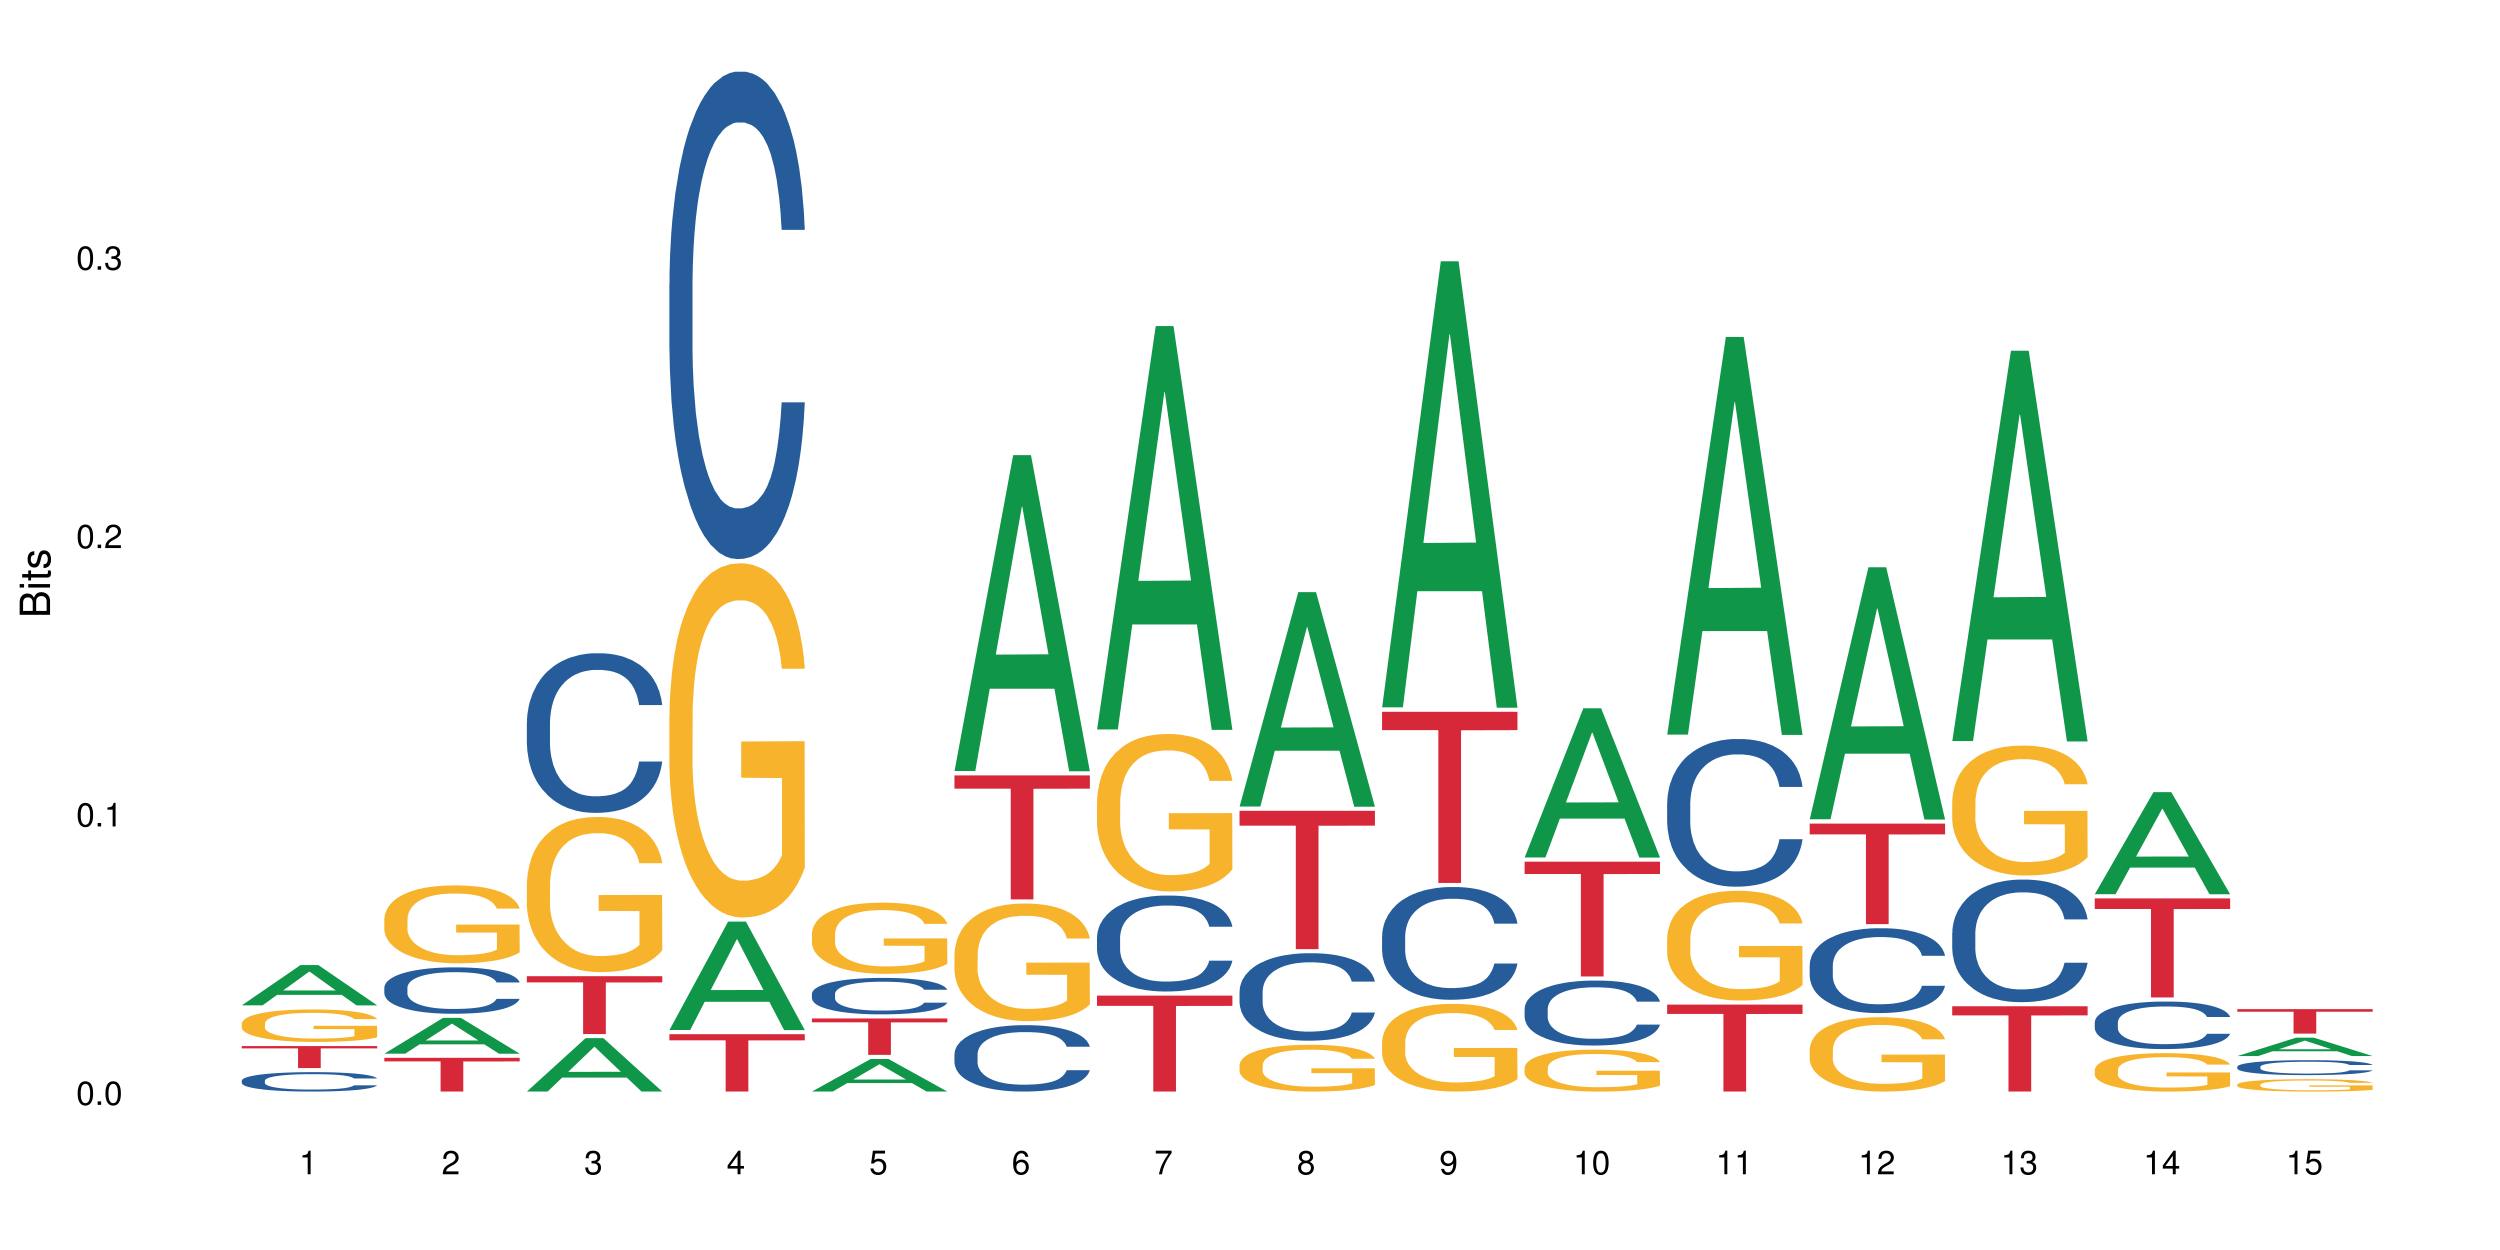 <?xml version="1.0" encoding="UTF-8"?>
<svg xmlns="http://www.w3.org/2000/svg" xmlns:xlink="http://www.w3.org/1999/xlink" width="720pt" height="360pt" viewBox="0 0 720 360" version="1.1">
<defs>
<g>
<symbol overflow="visible" id="glyph0-0">
<path style="stroke:none;" d=""/>
</symbol>
<symbol overflow="visible" id="glyph0-1">
<path style="stroke:none;" d="M 2.641 -6.797 C 2 -6.797 1.422 -6.531 1.078 -6.047 C 0.641 -5.453 0.406 -4.547 0.406 -3.297 C 0.406 -1 1.188 0.219 2.641 0.219 C 4.078 0.219 4.859 -1 4.859 -3.234 C 4.859 -4.562 4.656 -5.438 4.203 -6.047 C 3.844 -6.531 3.281 -6.797 2.641 -6.797 Z M 2.641 -6.047 C 3.547 -6.047 4 -5.125 4 -3.312 C 4 -1.375 3.562 -0.484 2.625 -0.484 C 1.734 -0.484 1.281 -1.422 1.281 -3.281 C 1.281 -5.141 1.734 -6.047 2.641 -6.047 Z M 2.641 -6.047 "/>
</symbol>
<symbol overflow="visible" id="glyph0-2">
<path style="stroke:none;" d="M 1.828 -1 L 0.828 -1 L 0.828 0 L 1.828 0 Z M 1.828 -1 "/>
</symbol>
<symbol overflow="visible" id="glyph0-3">
<path style="stroke:none;" d="M 2.484 -4.844 L 2.484 0 L 3.328 0 L 3.328 -6.797 L 2.766 -6.797 C 2.469 -5.75 2.281 -5.609 0.984 -5.453 L 0.984 -4.844 Z M 2.484 -4.844 "/>
</symbol>
<symbol overflow="visible" id="glyph0-4">
<path style="stroke:none;" d="M 4.859 -0.828 L 1.281 -0.828 C 1.359 -1.391 1.672 -1.75 2.5 -2.234 L 3.469 -2.75 C 4.406 -3.266 4.906 -3.969 4.906 -4.812 C 4.906 -5.375 4.672 -5.906 4.266 -6.266 C 3.859 -6.625 3.375 -6.797 2.719 -6.797 C 1.859 -6.797 1.219 -6.5 0.844 -5.922 C 0.609 -5.562 0.5 -5.125 0.484 -4.438 L 1.328 -4.438 C 1.359 -4.906 1.406 -5.188 1.531 -5.406 C 1.75 -5.812 2.188 -6.062 2.703 -6.062 C 3.469 -6.062 4.031 -5.516 4.031 -4.781 C 4.031 -4.25 3.719 -3.797 3.125 -3.438 L 2.234 -2.938 C 0.812 -2.141 0.406 -1.5 0.328 0 L 4.859 0 Z M 4.859 -0.828 "/>
</symbol>
<symbol overflow="visible" id="glyph0-5">
<path style="stroke:none;" d="M 2.125 -3.125 L 2.578 -3.125 C 3.516 -3.125 3.984 -2.703 3.984 -1.891 C 3.984 -1.031 3.469 -0.531 2.578 -0.531 C 1.656 -0.531 1.203 -0.984 1.156 -1.969 L 0.312 -1.969 C 0.344 -1.422 0.438 -1.078 0.609 -0.766 C 0.953 -0.109 1.625 0.219 2.547 0.219 C 3.953 0.219 4.859 -0.609 4.859 -1.906 C 4.859 -2.766 4.516 -3.25 3.703 -3.516 C 4.344 -3.766 4.656 -4.25 4.656 -4.938 C 4.656 -6.109 3.875 -6.797 2.578 -6.797 C 1.203 -6.797 0.484 -6.047 0.453 -4.609 L 1.297 -4.609 C 1.312 -5.016 1.344 -5.25 1.453 -5.453 C 1.641 -5.828 2.062 -6.062 2.594 -6.062 C 3.344 -6.062 3.797 -5.625 3.797 -4.906 C 3.797 -4.422 3.609 -4.141 3.25 -3.984 C 3.016 -3.891 2.719 -3.844 2.125 -3.844 Z M 2.125 -3.125 "/>
</symbol>
<symbol overflow="visible" id="glyph0-6">
<path style="stroke:none;" d="M 3.141 -1.625 L 3.141 0 L 3.984 0 L 3.984 -1.625 L 4.984 -1.625 L 4.984 -2.391 L 3.984 -2.391 L 3.984 -6.797 L 3.359 -6.797 L 0.266 -2.516 L 0.266 -1.625 Z M 3.141 -2.391 L 1 -2.391 L 3.141 -5.359 Z M 3.141 -2.391 "/>
</symbol>
<symbol overflow="visible" id="glyph0-7">
<path style="stroke:none;" d="M 4.562 -6.797 L 1.062 -6.797 L 0.547 -3.094 L 1.328 -3.094 C 1.719 -3.562 2.047 -3.734 2.578 -3.734 C 3.484 -3.734 4.062 -3.109 4.062 -2.094 C 4.062 -1.125 3.484 -0.531 2.578 -0.531 C 1.828 -0.531 1.375 -0.906 1.188 -1.672 L 0.328 -1.672 C 0.453 -1.109 0.547 -0.844 0.75 -0.594 C 1.125 -0.078 1.828 0.219 2.594 0.219 C 3.969 0.219 4.922 -0.781 4.922 -2.219 C 4.922 -3.562 4.031 -4.484 2.719 -4.484 C 2.25 -4.484 1.859 -4.359 1.469 -4.062 L 1.734 -5.969 L 4.562 -5.969 Z M 4.562 -6.797 "/>
</symbol>
<symbol overflow="visible" id="glyph0-8">
<path style="stroke:none;" d="M 4.781 -5.031 C 4.609 -6.141 3.891 -6.797 2.844 -6.797 C 2.094 -6.797 1.422 -6.438 1.031 -5.828 C 0.609 -5.172 0.406 -4.344 0.406 -3.094 C 0.406 -1.953 0.578 -1.234 0.984 -0.625 C 1.359 -0.078 1.953 0.219 2.703 0.219 C 3.984 0.219 4.922 -0.734 4.922 -2.078 C 4.922 -3.344 4.062 -4.234 2.844 -4.234 C 2.172 -4.234 1.641 -3.969 1.281 -3.469 C 1.281 -5.125 1.828 -6.047 2.797 -6.047 C 3.391 -6.047 3.797 -5.672 3.938 -5.031 Z M 2.734 -3.484 C 3.547 -3.484 4.062 -2.922 4.062 -2 C 4.062 -1.156 3.484 -0.531 2.703 -0.531 C 1.922 -0.531 1.328 -1.188 1.328 -2.047 C 1.328 -2.891 1.906 -3.484 2.734 -3.484 Z M 2.734 -3.484 "/>
</symbol>
<symbol overflow="visible" id="glyph0-9">
<path style="stroke:none;" d="M 4.984 -6.797 L 0.438 -6.797 L 0.438 -5.969 L 4.109 -5.969 C 2.5 -3.656 1.828 -2.234 1.328 0 L 2.219 0 C 2.594 -2.172 3.453 -4.047 4.984 -6.094 Z M 4.984 -6.797 "/>
</symbol>
<symbol overflow="visible" id="glyph0-10">
<path style="stroke:none;" d="M 3.75 -3.578 C 4.453 -4 4.688 -4.344 4.688 -4.984 C 4.688 -6.047 3.844 -6.797 2.641 -6.797 C 1.438 -6.797 0.594 -6.047 0.594 -4.984 C 0.594 -4.359 0.828 -4.016 1.516 -3.578 C 0.734 -3.203 0.359 -2.641 0.359 -1.891 C 0.359 -0.641 1.297 0.219 2.641 0.219 C 3.984 0.219 4.922 -0.641 4.922 -1.875 C 4.922 -2.641 4.531 -3.203 3.75 -3.578 Z M 2.641 -6.047 C 3.359 -6.047 3.812 -5.625 3.812 -4.969 C 3.812 -4.344 3.344 -3.922 2.641 -3.922 C 1.922 -3.922 1.453 -4.344 1.453 -4.984 C 1.453 -5.625 1.922 -6.047 2.641 -6.047 Z M 2.641 -3.203 C 3.484 -3.203 4.062 -2.672 4.062 -1.875 C 4.062 -1.062 3.484 -0.531 2.625 -0.531 C 1.797 -0.531 1.219 -1.078 1.219 -1.875 C 1.219 -2.672 1.797 -3.203 2.641 -3.203 Z M 2.641 -3.203 "/>
</symbol>
<symbol overflow="visible" id="glyph0-11">
<path style="stroke:none;" d="M 0.516 -1.547 C 0.672 -0.438 1.406 0.219 2.438 0.219 C 3.188 0.219 3.859 -0.141 4.266 -0.75 C 4.688 -1.406 4.891 -2.25 4.891 -3.484 C 4.891 -4.625 4.703 -5.359 4.312 -5.953 C 3.938 -6.5 3.344 -6.797 2.594 -6.797 C 1.297 -6.797 0.359 -5.844 0.359 -4.516 C 0.359 -3.25 1.234 -2.344 2.453 -2.344 C 3.094 -2.344 3.562 -2.578 4.016 -3.109 C 4 -1.453 3.469 -0.531 2.5 -0.531 C 1.906 -0.531 1.484 -0.906 1.359 -1.547 Z M 2.578 -6.062 C 3.375 -6.062 3.969 -5.406 3.969 -4.531 C 3.969 -3.688 3.375 -3.094 2.547 -3.094 C 1.734 -3.094 1.234 -3.672 1.234 -4.578 C 1.234 -5.438 1.797 -6.062 2.578 -6.062 Z M 2.578 -6.062 "/>
</symbol>
<symbol overflow="visible" id="glyph1-0">
<path style="stroke:none;" d=""/>
</symbol>
<symbol overflow="visible" id="glyph1-1">
<path style="stroke:none;" d="M 0 -0.953 L 0 -4.891 C 0 -5.719 -0.234 -6.344 -0.734 -6.797 C -1.188 -7.234 -1.812 -7.469 -2.5 -7.469 C -3.547 -7.469 -4.188 -7 -4.625 -5.875 C -4.984 -6.672 -5.641 -7.094 -6.531 -7.094 C -7.156 -7.094 -7.734 -6.859 -8.141 -6.391 C -8.562 -5.938 -8.75 -5.344 -8.75 -4.5 L -8.75 -0.953 Z M -4.984 -2.062 L -7.766 -2.062 L -7.766 -4.219 C -7.766 -4.844 -7.688 -5.203 -7.453 -5.5 C -7.219 -5.812 -6.859 -5.969 -6.375 -5.969 C -5.906 -5.969 -5.531 -5.812 -5.297 -5.5 C -5.062 -5.203 -4.984 -4.844 -4.984 -4.219 Z M -0.984 -2.062 L -4 -2.062 L -4 -4.781 C -4 -5.328 -3.859 -5.688 -3.578 -5.953 C -3.297 -6.219 -2.922 -6.359 -2.484 -6.359 C -2.062 -6.359 -1.688 -6.219 -1.406 -5.953 C -1.109 -5.688 -0.984 -5.328 -0.984 -4.781 Z M -0.984 -2.062 "/>
</symbol>
<symbol overflow="visible" id="glyph1-2">
<path style="stroke:none;" d="M -6.281 -1.797 L -6.281 -0.797 L 0 -0.797 L 0 -1.797 Z M -8.75 -1.797 L -8.75 -0.797 L -7.484 -0.797 L -7.484 -1.797 Z M -8.75 -1.797 "/>
</symbol>
<symbol overflow="visible" id="glyph1-3">
<path style="stroke:none;" d="M -6.281 -3.047 L -6.281 -2.016 L -8.016 -2.016 L -8.016 -1.016 L -6.281 -1.016 L -6.281 -0.172 L -5.469 -0.172 L -5.469 -1.016 L -0.719 -1.016 C -0.078 -1.016 0.281 -1.453 0.281 -2.234 C 0.281 -2.469 0.25 -2.719 0.188 -3.047 L -0.641 -3.047 C -0.609 -2.922 -0.594 -2.766 -0.594 -2.562 C -0.594 -2.141 -0.719 -2.016 -1.156 -2.016 L -5.469 -2.016 L -5.469 -3.047 Z M -6.281 -3.047 "/>
</symbol>
<symbol overflow="visible" id="glyph1-4">
<path style="stroke:none;" d="M -4.531 -5.25 C -5.766 -5.25 -6.469 -4.422 -6.469 -2.969 C -6.469 -1.516 -5.719 -0.562 -4.547 -0.562 C -3.562 -0.562 -3.094 -1.062 -2.734 -2.562 L -2.516 -3.484 C -2.344 -4.188 -2.094 -4.469 -1.625 -4.469 C -1.047 -4.469 -0.641 -3.875 -0.641 -3 C -0.641 -2.453 -0.797 -2 -1.062 -1.75 C -1.25 -1.594 -1.422 -1.531 -1.875 -1.469 L -1.875 -0.406 C -0.422 -0.453 0.281 -1.266 0.281 -2.922 C 0.281 -4.5 -0.5 -5.516 -1.719 -5.516 C -2.656 -5.516 -3.172 -4.984 -3.469 -3.734 L -3.703 -2.766 C -3.891 -1.953 -4.156 -1.609 -4.594 -1.609 C -5.172 -1.609 -5.547 -2.125 -5.547 -2.938 C -5.547 -3.75 -5.203 -4.172 -4.531 -4.203 Z M -4.531 -5.25 "/>
</symbol>
</g>
</defs>
<g id="surface57552">
<rect x="0" y="0" width="720" height="360" style="fill:rgb(100%,100%,100%);fill-opacity:1;stroke:none;"/>
<path style=" stroke:none;fill-rule:nonzero;fill:rgb(6.275%,58.824%,28.235%);fill-opacity:1;" d="M 69.629 289.535 L 69.672 289.523 L 86.547 277.938 L 91.672 277.938 L 108.629 289.547 L 102.668 289.547 L 98.418 286.516 L 79.797 286.516 L 75.629 289.535 L 69.629 289.535 L 81.586 285.262 L 96.711 285.254 L 89.172 279.836 L 89.086 279.824 L 89.004 279.855 L 81.547 285.254 L 81.586 285.262 Z M 69.629 289.535 "/>
<path style=" stroke:none;fill-rule:nonzero;fill:rgb(14.51%,36.078%,60%);fill-opacity:1;" d="M 69.629 311.211 L 69.676 311.207 L 69.676 311.086 L 69.82 310.891 L 70.152 310.645 L 70.484 310.477 L 71.34 310.176 L 72.531 309.883 L 73.766 309.66 L 74.672 309.527 L 75.48 309.426 L 77.332 309.234 L 78.523 309.137 L 79.809 309.051 L 81.375 308.965 L 82.52 308.914 L 85.086 308.832 L 86.988 308.797 L 88.461 308.781 L 91.648 308.781 L 93.551 308.801 L 94.93 308.824 L 96.453 308.867 L 97.738 308.914 L 99.973 309.027 L 101.969 309.168 L 102.871 309.25 L 104.301 309.41 L 105.395 309.562 L 106.156 309.695 L 107.012 309.883 L 107.77 310.113 L 108.344 310.375 L 108.629 310.594 L 101.969 310.594 L 101.637 310.391 L 101.258 310.23 L 100.543 310.023 L 99.828 309.875 L 98.832 309.727 L 97.926 309.629 L 96.691 309.531 L 95.598 309.469 L 94.453 309.426 L 93.359 309.395 L 91.27 309.363 L 88.844 309.363 L 87.938 309.371 L 86.086 309.414 L 85.086 309.449 L 83.66 309.52 L 82.66 309.586 L 81.473 309.691 L 80.664 309.777 L 79.664 309.91 L 78.949 310.027 L 78.141 310.195 L 77.668 310.324 L 77.238 310.465 L 76.859 310.637 L 76.574 310.812 L 76.383 311.004 L 76.289 311.188 L 76.289 311.98 L 76.383 312.164 L 76.621 312.379 L 77.238 312.688 L 78.141 312.961 L 79.188 313.176 L 80.188 313.328 L 80.758 313.398 L 81.52 313.48 L 82.707 313.582 L 84.422 313.688 L 85.418 313.727 L 86.941 313.77 L 88.512 313.789 L 90.602 313.789 L 92.457 313.77 L 93.695 313.742 L 94.977 313.703 L 96.738 313.613 L 97.832 313.531 L 98.781 313.434 L 99.496 313.34 L 99.973 313.258 L 100.684 313.098 L 101.258 312.926 L 101.684 312.746 L 101.969 312.57 L 108.629 312.57 L 108.344 312.777 L 107.914 312.977 L 107.484 313.125 L 106.82 313.301 L 106.059 313.461 L 104.965 313.641 L 104.062 313.758 L 102.871 313.887 L 101.777 313.98 L 100.59 314.07 L 98.832 314.172 L 97.688 314.223 L 96.453 314.27 L 94.977 314.309 L 93.125 314.344 L 91.125 314.367 L 89.27 314.371 L 87.273 314.359 L 85.801 314.34 L 83.848 314.293 L 81.426 314.203 L 79.664 314.105 L 78.285 314.008 L 77.098 313.906 L 75.766 313.77 L 74.051 313.543 L 73.008 313.367 L 72.293 313.227 L 71.484 313.027 L 70.914 312.848 L 70.246 312.562 L 69.773 312.199 L 69.629 311.918 Z M 69.629 311.211 "/>
<path style=" stroke:none;fill-rule:nonzero;fill:rgb(96.863%,70.196%,16.863%);fill-opacity:1;" d="M 69.629 294.73 L 69.676 294.723 L 69.676 294.551 L 69.867 294.168 L 70.344 293.641 L 70.961 293.203 L 71.625 292.863 L 72.055 292.684 L 72.77 292.426 L 73.387 292.238 L 74.957 291.855 L 76.953 291.496 L 78.047 291.34 L 79.285 291.195 L 81.043 291.035 L 81.852 290.973 L 84.324 290.836 L 87.133 290.754 L 90.223 290.727 L 91.648 290.734 L 93.598 290.77 L 96.262 290.863 L 97.785 290.949 L 98.973 291.035 L 100.211 291.145 L 101.73 291.316 L 103.16 291.52 L 104.301 291.727 L 105.441 291.98 L 106.391 292.254 L 107.199 292.555 L 107.914 292.914 L 108.344 293.211 L 108.629 293.512 L 102.016 293.512 L 101.637 293.211 L 101.207 292.98 L 100.496 292.699 L 99.781 292.496 L 99.066 292.332 L 97.738 292.109 L 96.594 291.973 L 95.168 291.855 L 93.789 291.777 L 92.219 291.727 L 91.27 291.707 L 88.746 291.707 L 86.465 291.77 L 85.133 291.836 L 84.184 291.906 L 82.852 292.031 L 82.043 292.137 L 81.566 292.203 L 80.141 292.469 L 79.188 292.707 L 78.664 292.871 L 78 293.125 L 77.523 293.355 L 77 293.699 L 76.715 293.953 L 76.336 294.535 L 76.289 296.074 L 76.43 296.398 L 76.715 296.746 L 77.098 297.055 L 77.668 297.379 L 78.238 297.629 L 79.234 297.961 L 80.094 298.184 L 80.758 298.328 L 82.043 298.559 L 82.566 298.637 L 83.801 298.789 L 85.086 298.906 L 86.656 299.012 L 87.844 299.062 L 89.746 299.105 L 92.172 299.105 L 95.027 299.055 L 96.832 298.984 L 98.07 298.918 L 98.879 298.855 L 99.875 298.762 L 100.59 298.676 L 101.258 298.582 L 102.062 298.438 L 102.062 296.398 L 90.316 296.391 L 90.316 295.434 L 108.578 295.422 L 108.629 298.762 L 107.629 298.992 L 106.391 299.215 L 105.203 299.387 L 103.965 299.531 L 102.207 299.695 L 100.781 299.797 L 98.594 299.914 L 96.594 299.992 L 94.504 300.043 L 92.648 300.07 L 90.461 300.078 L 88.512 300.062 L 86.418 300.012 L 84.754 299.941 L 83.23 299.855 L 81.711 299.746 L 79.809 299.566 L 78.57 299.422 L 77.285 299.242 L 76.004 299.027 L 74.859 298.797 L 74.102 298.617 L 73.34 298.414 L 72.531 298.156 L 71.77 297.867 L 71.199 297.602 L 70.676 297.301 L 70.297 297.02 L 69.914 296.637 L 69.723 296.328 L 69.629 296.062 Z M 69.629 294.73 "/>
<path style=" stroke:none;fill-rule:nonzero;fill:rgb(83.922%,15.686%,22.353%);fill-opacity:1;" d="M 69.629 301.258 L 108.629 301.258 L 108.629 301.938 L 92.375 301.941 L 92.375 307.602 L 85.836 307.602 L 85.836 301.949 L 85.742 301.938 L 69.629 301.938 Z M 69.629 301.258 "/>
<path style=" stroke:none;fill-rule:nonzero;fill:rgb(6.275%,58.824%,28.235%);fill-opacity:1;" d="M 110.68 303.461 L 110.723 303.449 L 127.598 293.145 L 132.719 293.145 L 149.68 303.469 L 143.719 303.469 L 139.469 300.773 L 120.848 300.773 L 116.68 303.461 L 110.68 303.461 L 122.637 299.66 L 137.762 299.648 L 130.223 294.832 L 130.137 294.82 L 130.055 294.852 L 122.598 299.648 L 122.637 299.66 Z M 110.68 303.461 "/>
<path style=" stroke:none;fill-rule:nonzero;fill:rgb(14.51%,36.078%,60%);fill-opacity:1;" d="M 110.68 284.422 L 110.727 284.406 L 110.727 284.113 L 110.871 283.652 L 111.203 283.066 L 111.535 282.66 L 112.391 281.941 L 113.582 281.246 L 114.816 280.707 L 115.723 280.391 L 116.531 280.148 L 118.383 279.695 L 119.574 279.465 L 120.859 279.258 L 122.426 279.047 L 123.57 278.926 L 126.137 278.73 L 128.039 278.645 L 129.512 278.609 L 132.699 278.609 L 134.602 278.656 L 135.98 278.719 L 137.504 278.816 L 138.789 278.926 L 141.023 279.195 L 143.02 279.535 L 143.922 279.73 L 145.352 280.109 L 146.445 280.477 L 147.207 280.793 L 148.062 281.246 L 148.82 281.797 L 149.395 282.418 L 149.68 282.941 L 143.02 282.941 L 142.688 282.453 L 142.305 282.074 L 141.594 281.574 L 140.879 281.223 L 139.883 280.867 L 138.977 280.637 L 137.742 280.402 L 136.648 280.258 L 135.504 280.148 L 134.41 280.074 L 132.32 280 L 129.895 280 L 128.988 280.023 L 127.137 280.121 L 126.137 280.207 L 124.711 280.379 L 123.711 280.539 L 122.523 280.781 L 121.715 280.988 L 120.715 281.309 L 120 281.586 L 119.191 281.992 L 118.719 282.297 L 118.289 282.637 L 117.91 283.039 L 117.625 283.469 L 117.434 283.918 L 117.34 284.359 L 117.34 286.25 L 117.434 286.691 L 117.672 287.203 L 118.289 287.949 L 119.191 288.594 L 120.238 289.109 L 121.238 289.473 L 121.809 289.645 L 122.57 289.84 L 123.758 290.086 L 125.473 290.328 L 126.469 290.426 L 127.992 290.523 L 129.562 290.574 L 131.652 290.574 L 133.508 290.523 L 134.746 290.461 L 136.027 290.363 L 137.789 290.156 L 138.883 289.961 L 139.832 289.73 L 140.547 289.5 L 141.023 289.305 L 141.734 288.926 L 142.305 288.508 L 142.734 288.082 L 143.02 287.668 L 149.68 287.668 L 149.395 288.156 L 148.965 288.633 L 148.535 288.984 L 147.871 289.414 L 147.109 289.793 L 146.016 290.219 L 145.113 290.5 L 143.922 290.805 L 142.828 291.035 L 141.641 291.242 L 139.883 291.488 L 138.738 291.609 L 137.504 291.719 L 136.027 291.816 L 134.176 291.902 L 132.176 291.953 L 130.32 291.965 L 128.324 291.941 L 126.852 291.891 L 124.898 291.781 L 122.473 291.562 L 120.715 291.328 L 119.336 291.098 L 118.148 290.852 L 116.816 290.523 L 115.102 289.988 L 114.059 289.57 L 113.344 289.23 L 112.535 288.754 L 111.965 288.328 L 111.297 287.645 L 110.824 286.777 L 110.68 286.105 Z M 110.68 284.422 "/>
<path style=" stroke:none;fill-rule:nonzero;fill:rgb(96.863%,70.196%,16.863%);fill-opacity:1;" d="M 110.68 264.602 L 110.727 264.582 L 110.727 264.172 L 110.918 263.25 L 111.395 261.98 L 112.012 260.934 L 112.676 260.113 L 113.105 259.684 L 113.82 259.07 L 114.438 258.617 L 116.008 257.695 L 118.004 256.836 L 119.098 256.469 L 120.336 256.117 L 122.094 255.73 L 122.902 255.586 L 125.375 255.258 L 128.18 255.055 L 131.273 254.992 L 132.699 255.012 L 134.648 255.094 L 137.312 255.32 L 138.836 255.523 L 140.023 255.73 L 141.262 255.996 L 142.781 256.406 L 144.207 256.898 L 145.352 257.391 L 146.492 258.004 L 147.441 258.66 L 148.25 259.375 L 148.965 260.238 L 149.395 260.953 L 149.68 261.672 L 143.066 261.672 L 142.688 260.953 L 142.258 260.402 L 141.547 259.727 L 140.832 259.234 L 140.117 258.844 L 138.789 258.312 L 137.645 257.984 L 136.219 257.695 L 134.84 257.512 L 133.27 257.391 L 132.32 257.348 L 129.797 257.348 L 127.516 257.492 L 126.184 257.656 L 125.234 257.82 L 123.902 258.125 L 123.094 258.371 L 122.617 258.535 L 121.191 259.172 L 120.238 259.746 L 119.715 260.137 L 119.051 260.75 L 118.574 261.305 L 118.051 262.121 L 117.766 262.738 L 117.387 264.129 L 117.34 267.82 L 117.48 268.598 L 117.766 269.438 L 118.148 270.176 L 118.719 270.953 L 119.289 271.547 L 120.285 272.348 L 121.145 272.879 L 121.809 273.23 L 123.094 273.781 L 123.617 273.965 L 124.852 274.336 L 126.137 274.621 L 127.707 274.867 L 128.895 274.992 L 130.797 275.094 L 133.223 275.094 L 136.078 274.973 L 137.883 274.809 L 139.121 274.645 L 139.93 274.5 L 140.926 274.273 L 141.641 274.07 L 142.305 273.844 L 143.113 273.496 L 143.113 268.598 L 131.367 268.578 L 131.367 266.281 L 149.629 266.262 L 149.68 274.273 L 148.68 274.828 L 147.441 275.359 L 146.254 275.77 L 145.016 276.117 L 143.258 276.508 L 141.832 276.754 L 139.645 277.039 L 137.645 277.227 L 135.555 277.348 L 133.699 277.41 L 131.512 277.43 L 129.562 277.391 L 127.469 277.266 L 125.805 277.102 L 124.281 276.898 L 122.762 276.629 L 120.859 276.199 L 119.621 275.852 L 118.336 275.422 L 117.055 274.91 L 115.91 274.355 L 115.152 273.926 L 114.391 273.434 L 113.582 272.82 L 112.82 272.121 L 112.25 271.488 L 111.727 270.77 L 111.348 270.094 L 110.965 269.172 L 110.773 268.434 L 110.68 267.797 Z M 110.68 264.602 "/>
<path style=" stroke:none;fill-rule:nonzero;fill:rgb(83.922%,15.686%,22.353%);fill-opacity:1;" d="M 110.68 304.648 L 149.68 304.648 L 149.68 305.691 L 133.426 305.699 L 133.426 314.371 L 126.887 314.371 L 126.887 305.707 L 126.793 305.691 L 110.68 305.691 Z M 110.68 304.648 "/>
<path style=" stroke:none;fill-rule:nonzero;fill:rgb(6.275%,58.824%,28.235%);fill-opacity:1;" d="M 151.73 314.355 L 151.773 314.34 L 168.648 298.988 L 173.77 298.988 L 190.73 314.371 L 184.77 314.371 L 180.52 310.355 L 161.898 310.355 L 157.73 314.355 L 151.73 314.355 L 163.688 308.695 L 178.812 308.68 L 171.27 301.5 L 171.188 301.488 L 171.105 301.531 L 163.648 308.68 L 163.688 308.695 Z M 151.73 314.355 "/>
<path style=" stroke:none;fill-rule:nonzero;fill:rgb(14.51%,36.078%,60%);fill-opacity:1;" d="M 151.73 208.148 L 151.777 208.105 L 151.777 207.098 L 151.922 205.504 L 152.254 203.484 L 152.586 202.102 L 153.441 199.621 L 154.633 197.227 L 155.867 195.379 L 156.773 194.285 L 157.582 193.445 L 159.434 191.891 L 160.625 191.094 L 161.91 190.379 L 163.477 189.664 L 164.617 189.246 L 167.188 188.574 L 169.09 188.277 L 170.562 188.152 L 173.75 188.152 L 175.652 188.32 L 177.031 188.531 L 178.555 188.867 L 179.84 189.246 L 182.074 190.168 L 184.07 191.344 L 184.973 192.02 L 186.402 193.32 L 187.496 194.582 L 188.254 195.672 L 189.113 197.227 L 189.871 199.117 L 190.445 201.258 L 190.73 203.066 L 184.07 203.066 L 183.738 201.387 L 183.355 200.082 L 182.645 198.359 L 181.93 197.145 L 180.934 195.926 L 180.027 195.125 L 178.793 194.328 L 177.699 193.824 L 176.555 193.445 L 175.461 193.195 L 173.371 192.941 L 170.945 192.941 L 170.039 193.027 L 168.188 193.363 L 167.188 193.656 L 165.762 194.246 L 164.762 194.789 L 163.574 195.629 L 162.766 196.344 L 161.766 197.438 L 161.051 198.402 L 160.242 199.789 L 159.77 200.84 L 159.34 202.016 L 158.961 203.402 L 158.676 204.871 L 158.484 206.426 L 158.391 207.938 L 158.391 214.449 L 158.484 215.961 L 158.723 217.727 L 159.34 220.289 L 160.242 222.516 L 161.289 224.281 L 162.289 225.539 L 162.859 226.129 L 163.621 226.801 L 164.809 227.641 L 166.52 228.48 L 167.52 228.816 L 169.043 229.152 L 170.613 229.32 L 172.703 229.32 L 174.559 229.152 L 175.797 228.941 L 177.078 228.605 L 178.84 227.895 L 179.934 227.223 L 180.883 226.422 L 181.598 225.625 L 182.074 224.953 L 182.785 223.648 L 183.355 222.223 L 183.785 220.75 L 184.07 219.324 L 190.73 219.324 L 190.445 221.004 L 190.016 222.641 L 189.586 223.859 L 188.922 225.332 L 188.16 226.633 L 187.066 228.102 L 186.164 229.07 L 184.973 230.121 L 183.879 230.918 L 182.691 231.633 L 180.934 232.473 L 179.789 232.891 L 178.555 233.27 L 177.078 233.605 L 175.227 233.898 L 173.227 234.07 L 171.371 234.109 L 169.375 234.027 L 167.902 233.859 L 165.949 233.48 L 163.523 232.723 L 161.766 231.926 L 160.387 231.129 L 159.199 230.289 L 157.867 229.152 L 156.152 227.305 L 155.105 225.875 L 154.395 224.699 L 153.586 223.062 L 153.016 221.594 L 152.348 219.238 L 151.875 216.258 L 151.73 213.945 Z M 151.73 208.148 "/>
<path style=" stroke:none;fill-rule:nonzero;fill:rgb(96.863%,70.196%,16.863%);fill-opacity:1;" d="M 151.73 254.43 L 151.777 254.387 L 151.777 253.57 L 151.969 251.734 L 152.445 249.203 L 153.062 247.125 L 153.727 245.492 L 154.156 244.633 L 154.871 243.41 L 155.488 242.512 L 157.059 240.676 L 159.055 238.961 L 160.148 238.227 L 161.387 237.535 L 163.145 236.758 L 163.953 236.473 L 166.426 235.82 L 169.23 235.414 L 172.324 235.289 L 173.75 235.332 L 175.699 235.492 L 178.363 235.941 L 179.887 236.352 L 181.074 236.758 L 182.312 237.289 L 183.832 238.105 L 185.258 239.086 L 186.402 240.062 L 187.543 241.289 L 188.492 242.594 L 189.301 244.023 L 190.016 245.738 L 190.445 247.164 L 190.73 248.594 L 184.117 248.594 L 183.738 247.164 L 183.309 246.062 L 182.598 244.715 L 181.883 243.738 L 181.168 242.961 L 179.84 241.902 L 178.695 241.246 L 177.27 240.676 L 175.891 240.309 L 174.32 240.062 L 173.371 239.984 L 170.848 239.984 L 168.566 240.27 L 167.234 240.594 L 166.285 240.922 L 164.953 241.535 L 164.145 242.023 L 163.668 242.348 L 162.242 243.613 L 161.289 244.758 L 160.766 245.531 L 160.102 246.758 L 159.625 247.859 L 159.102 249.492 L 158.816 250.715 L 158.438 253.488 L 158.391 260.836 L 158.531 262.387 L 158.816 264.059 L 159.199 265.527 L 159.77 267.078 L 160.34 268.262 L 161.336 269.852 L 162.195 270.914 L 162.859 271.609 L 164.145 272.711 L 164.668 273.078 L 165.902 273.812 L 167.188 274.383 L 168.758 274.871 L 169.945 275.117 L 171.848 275.32 L 174.273 275.32 L 177.129 275.078 L 178.934 274.75 L 180.172 274.422 L 180.98 274.137 L 181.977 273.688 L 182.691 273.281 L 183.355 272.832 L 184.164 272.137 L 184.164 262.387 L 172.418 262.344 L 172.418 257.773 L 190.68 257.734 L 190.73 273.688 L 189.73 274.789 L 188.492 275.852 L 187.305 276.668 L 186.066 277.363 L 184.309 278.137 L 182.883 278.625 L 180.695 279.199 L 178.695 279.566 L 176.605 279.809 L 174.75 279.934 L 172.562 279.973 L 170.613 279.891 L 168.52 279.648 L 166.855 279.32 L 165.332 278.914 L 163.812 278.383 L 161.91 277.523 L 160.672 276.832 L 159.387 275.973 L 158.105 274.953 L 156.961 273.852 L 156.203 272.996 L 155.441 272.016 L 154.633 270.793 L 153.871 269.406 L 153.301 268.141 L 152.777 266.711 L 152.398 265.363 L 152.016 263.527 L 151.824 262.059 L 151.73 260.793 Z M 151.73 254.43 "/>
<path style=" stroke:none;fill-rule:nonzero;fill:rgb(83.922%,15.686%,22.353%);fill-opacity:1;" d="M 151.73 281.152 L 190.73 281.152 L 190.73 282.938 L 174.477 282.953 L 174.477 297.809 L 167.938 297.809 L 167.938 282.969 L 167.84 282.938 L 151.73 282.938 Z M 151.73 281.152 "/>
<path style=" stroke:none;fill-rule:nonzero;fill:rgb(6.275%,58.824%,28.235%);fill-opacity:1;" d="M 192.781 296.648 L 192.824 296.617 L 209.695 265.418 L 214.82 265.418 L 231.781 296.676 L 225.82 296.676 L 221.57 288.52 L 202.949 288.52 L 198.781 296.648 L 192.781 296.648 L 204.738 285.145 L 219.863 285.113 L 212.32 270.527 L 212.238 270.496 L 212.156 270.586 L 204.699 285.113 L 204.738 285.145 Z M 192.781 296.648 "/>
<path style=" stroke:none;fill-rule:nonzero;fill:rgb(14.51%,36.078%,60%);fill-opacity:1;" d="M 192.781 81.738 L 192.828 81.609 L 192.828 78.527 L 192.973 73.652 L 193.305 67.496 L 193.637 63.262 L 194.492 55.691 L 195.684 48.379 L 196.918 42.73 L 197.824 39.395 L 198.633 36.828 L 200.484 32.082 L 201.676 29.645 L 202.957 27.465 L 204.527 25.281 L 205.668 24 L 208.238 21.945 L 210.141 21.047 L 211.613 20.664 L 214.801 20.664 L 216.703 21.176 L 218.082 21.816 L 219.605 22.844 L 220.887 24 L 223.125 26.82 L 225.121 30.414 L 226.023 32.469 L 227.453 36.445 L 228.547 40.293 L 229.305 43.629 L 230.164 48.379 L 230.922 54.152 L 231.496 60.695 L 231.781 66.211 L 225.121 66.211 L 224.789 61.078 L 224.406 57.102 L 223.695 51.84 L 222.98 48.121 L 221.984 44.398 L 221.078 41.961 L 219.844 39.523 L 218.75 37.984 L 217.605 36.828 L 216.512 36.059 L 214.422 35.289 L 211.996 35.289 L 211.09 35.547 L 209.238 36.574 L 208.238 37.473 L 206.812 39.266 L 205.812 40.934 L 204.625 43.5 L 203.816 45.684 L 202.816 49.02 L 202.102 51.969 L 201.293 56.203 L 200.82 59.41 L 200.391 63.004 L 200.012 67.238 L 199.727 71.73 L 199.535 76.477 L 199.441 81.094 L 199.441 100.98 L 199.535 105.602 L 199.773 110.988 L 200.391 118.816 L 201.293 125.617 L 202.34 131.004 L 203.34 134.855 L 203.91 136.652 L 204.672 138.703 L 205.859 141.27 L 207.57 143.836 L 208.57 144.863 L 210.094 145.891 L 211.664 146.402 L 213.754 146.402 L 215.609 145.891 L 216.848 145.246 L 218.129 144.223 L 219.891 142.039 L 220.984 139.988 L 221.934 137.551 L 222.648 135.113 L 223.125 133.059 L 223.836 129.082 L 224.406 124.719 L 224.836 120.227 L 225.121 115.867 L 231.781 115.867 L 231.496 120.996 L 231.066 126 L 230.637 129.723 L 229.973 134.215 L 229.211 138.191 L 228.117 142.68 L 227.215 145.633 L 226.023 148.84 L 224.93 151.277 L 223.742 153.461 L 221.984 156.023 L 220.84 157.309 L 219.605 158.465 L 218.129 159.488 L 216.277 160.387 L 214.277 160.902 L 212.422 161.027 L 210.426 160.773 L 208.953 160.258 L 207 159.105 L 204.574 156.797 L 202.816 154.355 L 201.438 151.918 L 200.25 149.352 L 198.918 145.891 L 197.203 140.242 L 196.156 135.883 L 195.445 132.289 L 194.637 127.285 L 194.066 122.793 L 193.398 115.609 L 192.926 106.5 L 192.781 99.441 Z M 192.781 81.738 "/>
<path style=" stroke:none;fill-rule:nonzero;fill:rgb(96.863%,70.196%,16.863%);fill-opacity:1;" d="M 192.781 205.91 L 192.828 205.816 L 192.828 203.953 L 193.02 199.762 L 193.496 193.984 L 194.113 189.23 L 194.777 185.504 L 195.207 183.547 L 195.922 180.75 L 196.539 178.703 L 198.109 174.508 L 200.105 170.594 L 201.199 168.918 L 202.438 167.332 L 204.195 165.562 L 205.004 164.91 L 207.477 163.422 L 210.281 162.488 L 213.375 162.207 L 214.801 162.301 L 216.75 162.676 L 219.414 163.699 L 220.938 164.633 L 222.125 165.562 L 223.363 166.773 L 224.883 168.637 L 226.309 170.875 L 227.453 173.109 L 228.594 175.906 L 229.543 178.887 L 230.352 182.148 L 231.066 186.062 L 231.496 189.324 L 231.781 192.586 L 225.168 192.586 L 224.789 189.324 L 224.359 186.809 L 223.648 183.734 L 222.934 181.496 L 222.219 179.727 L 220.887 177.305 L 219.746 175.812 L 218.32 174.508 L 216.941 173.668 L 215.371 173.109 L 214.422 172.926 L 211.898 172.926 L 209.617 173.578 L 208.285 174.32 L 207.336 175.066 L 206.004 176.465 L 205.195 177.582 L 204.719 178.328 L 203.293 181.219 L 202.34 183.828 L 201.816 185.598 L 201.152 188.391 L 200.676 190.906 L 200.152 194.637 L 199.867 197.43 L 199.488 203.766 L 199.441 220.539 L 199.582 224.078 L 199.867 227.898 L 200.25 231.254 L 200.82 234.797 L 201.391 237.496 L 202.387 241.133 L 203.246 243.555 L 203.91 245.137 L 205.195 247.652 L 205.719 248.492 L 206.953 250.168 L 208.238 251.473 L 209.809 252.594 L 210.996 253.152 L 212.898 253.617 L 215.324 253.617 L 218.18 253.059 L 219.984 252.312 L 221.223 251.566 L 222.031 250.914 L 223.027 249.891 L 223.742 248.957 L 224.406 247.934 L 225.215 246.348 L 225.215 224.078 L 213.469 223.988 L 213.469 213.551 L 231.73 213.457 L 231.781 249.891 L 230.781 252.406 L 229.543 254.828 L 228.355 256.691 L 227.117 258.277 L 225.359 260.047 L 223.934 261.164 L 221.746 262.469 L 219.746 263.309 L 217.656 263.867 L 215.801 264.148 L 213.613 264.238 L 211.664 264.055 L 209.57 263.496 L 207.906 262.75 L 206.383 261.816 L 204.859 260.605 L 202.957 258.648 L 201.723 257.066 L 200.438 255.109 L 199.152 252.777 L 198.012 250.262 L 197.25 248.305 L 196.492 246.07 L 195.684 243.273 L 194.922 240.105 L 194.352 237.219 L 193.828 233.957 L 193.445 230.883 L 193.066 226.688 L 192.875 223.336 L 192.781 220.445 Z M 192.781 205.91 "/>
<path style=" stroke:none;fill-rule:nonzero;fill:rgb(83.922%,15.686%,22.353%);fill-opacity:1;" d="M 192.781 297.855 L 231.781 297.855 L 231.781 299.625 L 215.527 299.641 L 215.527 314.371 L 208.988 314.371 L 208.988 299.656 L 208.891 299.625 L 192.781 299.625 Z M 192.781 297.855 "/>
<path style=" stroke:none;fill-rule:nonzero;fill:rgb(6.275%,58.824%,28.235%);fill-opacity:1;" d="M 233.832 314.363 L 233.875 314.352 L 250.746 304.988 L 255.871 304.988 L 272.832 314.371 L 266.871 314.371 L 262.621 311.922 L 244 311.922 L 239.832 314.363 L 233.832 314.363 L 245.789 310.91 L 260.914 310.898 L 253.371 306.523 L 253.289 306.512 L 253.207 306.539 L 245.75 310.898 L 245.789 310.91 Z M 233.832 314.363 "/>
<path style=" stroke:none;fill-rule:nonzero;fill:rgb(14.51%,36.078%,60%);fill-opacity:1;" d="M 233.832 286.211 L 233.879 286.199 L 233.879 285.969 L 234.023 285.605 L 234.355 285.145 L 234.688 284.828 L 235.543 284.262 L 236.734 283.715 L 237.969 283.293 L 238.875 283.043 L 239.684 282.852 L 241.535 282.496 L 242.727 282.316 L 244.008 282.152 L 245.578 281.988 L 246.719 281.895 L 249.289 281.738 L 251.191 281.672 L 252.664 281.645 L 255.852 281.645 L 257.754 281.684 L 259.133 281.73 L 260.656 281.805 L 261.938 281.895 L 264.176 282.105 L 266.172 282.371 L 267.074 282.527 L 268.504 282.824 L 269.598 283.109 L 270.355 283.359 L 271.215 283.715 L 271.973 284.148 L 272.543 284.637 L 272.832 285.047 L 266.172 285.047 L 265.84 284.664 L 265.457 284.367 L 264.746 283.973 L 264.031 283.695 L 263.031 283.418 L 262.129 283.234 L 260.895 283.055 L 259.801 282.938 L 258.656 282.852 L 257.562 282.793 L 255.473 282.738 L 253.047 282.738 L 252.141 282.758 L 250.289 282.832 L 249.289 282.898 L 247.863 283.035 L 246.863 283.16 L 245.676 283.352 L 244.867 283.516 L 243.867 283.762 L 243.152 283.984 L 242.344 284.301 L 241.871 284.539 L 241.441 284.809 L 241.062 285.125 L 240.777 285.461 L 240.586 285.816 L 240.492 286.16 L 240.492 287.648 L 240.586 287.992 L 240.824 288.395 L 241.441 288.98 L 242.344 289.488 L 243.391 289.891 L 244.391 290.18 L 244.961 290.312 L 245.723 290.469 L 246.91 290.66 L 248.621 290.852 L 249.621 290.93 L 251.145 291.004 L 252.711 291.043 L 254.805 291.043 L 256.66 291.004 L 257.898 290.957 L 259.18 290.879 L 260.941 290.719 L 262.035 290.562 L 262.984 290.383 L 263.699 290.199 L 264.176 290.047 L 264.887 289.75 L 265.457 289.422 L 265.887 289.086 L 266.172 288.762 L 272.832 288.762 L 272.543 289.145 L 272.117 289.52 L 271.688 289.797 L 271.023 290.133 L 270.262 290.43 L 269.168 290.766 L 268.266 290.984 L 267.074 291.227 L 265.98 291.406 L 264.793 291.57 L 263.031 291.762 L 261.891 291.859 L 260.656 291.945 L 259.18 292.023 L 257.324 292.09 L 255.328 292.129 L 253.473 292.137 L 251.477 292.117 L 250.004 292.078 L 248.051 291.992 L 245.625 291.82 L 243.867 291.637 L 242.488 291.457 L 241.297 291.266 L 239.969 291.004 L 238.254 290.582 L 237.207 290.258 L 236.496 289.988 L 235.688 289.613 L 235.117 289.277 L 234.449 288.742 L 233.977 288.059 L 233.832 287.531 Z M 233.832 286.211 "/>
<path style=" stroke:none;fill-rule:nonzero;fill:rgb(96.863%,70.196%,16.863%);fill-opacity:1;" d="M 233.832 268.746 L 233.879 268.727 L 233.879 268.352 L 234.07 267.508 L 234.547 266.348 L 235.164 265.395 L 235.828 264.645 L 236.258 264.254 L 236.973 263.691 L 237.59 263.277 L 239.16 262.438 L 241.156 261.648 L 242.25 261.312 L 243.488 260.996 L 245.246 260.641 L 246.055 260.508 L 248.527 260.207 L 251.332 260.023 L 254.426 259.965 L 255.852 259.984 L 257.801 260.059 L 260.465 260.266 L 261.988 260.453 L 263.176 260.641 L 264.414 260.883 L 265.934 261.258 L 267.359 261.707 L 268.504 262.156 L 269.645 262.719 L 270.594 263.316 L 271.402 263.973 L 272.117 264.758 L 272.543 265.414 L 272.832 266.066 L 266.219 266.066 L 265.84 265.414 L 265.41 264.906 L 264.699 264.289 L 263.984 263.84 L 263.27 263.484 L 261.938 263 L 260.797 262.699 L 259.371 262.438 L 257.992 262.27 L 256.422 262.156 L 255.473 262.117 L 252.949 262.117 L 250.668 262.25 L 249.336 262.398 L 248.387 262.551 L 247.055 262.828 L 246.246 263.055 L 245.77 263.203 L 244.344 263.785 L 243.391 264.309 L 242.867 264.664 L 242.203 265.227 L 241.727 265.73 L 241.203 266.48 L 240.918 267.043 L 240.539 268.316 L 240.492 271.684 L 240.633 272.395 L 240.918 273.164 L 241.297 273.836 L 241.871 274.547 L 242.441 275.09 L 243.438 275.82 L 244.297 276.309 L 244.961 276.625 L 246.246 277.133 L 246.77 277.301 L 248.004 277.637 L 249.289 277.898 L 250.859 278.125 L 252.047 278.238 L 253.949 278.328 L 256.375 278.328 L 259.227 278.219 L 261.035 278.066 L 262.273 277.918 L 263.082 277.785 L 264.078 277.582 L 264.793 277.395 L 265.457 277.188 L 266.266 276.871 L 266.266 272.395 L 254.52 272.375 L 254.52 270.281 L 272.781 270.262 L 272.832 277.582 L 271.832 278.086 L 270.594 278.574 L 269.406 278.949 L 268.168 279.266 L 266.41 279.621 L 264.984 279.848 L 262.797 280.109 L 260.797 280.277 L 258.707 280.391 L 256.852 280.445 L 254.664 280.465 L 252.711 280.426 L 250.621 280.312 L 248.957 280.164 L 247.434 279.977 L 245.91 279.734 L 244.008 279.34 L 242.773 279.023 L 241.488 278.629 L 240.203 278.16 L 239.062 277.656 L 238.301 277.262 L 237.543 276.812 L 236.734 276.254 L 235.973 275.617 L 235.402 275.035 L 234.879 274.379 L 234.496 273.762 L 234.117 272.918 L 233.926 272.246 L 233.832 271.664 Z M 233.832 268.746 "/>
<path style=" stroke:none;fill-rule:nonzero;fill:rgb(83.922%,15.686%,22.353%);fill-opacity:1;" d="M 233.832 293.316 L 272.832 293.316 L 272.832 294.441 L 256.578 294.449 L 256.578 303.809 L 250.039 303.809 L 250.039 294.461 L 249.941 294.441 L 233.832 294.441 Z M 233.832 293.316 "/>
<path style=" stroke:none;fill-rule:nonzero;fill:rgb(6.275%,58.824%,28.235%);fill-opacity:1;" d="M 274.883 222.043 L 274.926 221.961 L 291.797 131.07 L 296.922 131.07 L 313.883 222.129 L 307.922 222.129 L 303.672 198.359 L 285.051 198.359 L 280.883 222.043 L 274.883 222.043 L 286.84 188.527 L 301.965 188.441 L 294.422 145.945 L 294.34 145.863 L 294.258 146.117 L 286.801 188.441 L 286.84 188.527 Z M 274.883 222.043 "/>
<path style=" stroke:none;fill-rule:nonzero;fill:rgb(14.51%,36.078%,60%);fill-opacity:1;" d="M 274.883 303.574 L 274.93 303.555 L 274.93 303.137 L 275.074 302.473 L 275.406 301.633 L 275.738 301.059 L 276.594 300.027 L 277.785 299.031 L 279.02 298.262 L 279.926 297.809 L 280.734 297.457 L 282.586 296.812 L 283.777 296.48 L 285.059 296.184 L 286.629 295.887 L 287.77 295.711 L 290.34 295.434 L 292.242 295.309 L 293.715 295.258 L 296.902 295.258 L 298.805 295.328 L 300.184 295.414 L 301.707 295.555 L 302.988 295.711 L 305.227 296.098 L 307.223 296.586 L 308.125 296.863 L 309.555 297.406 L 310.648 297.93 L 311.406 298.383 L 312.266 299.031 L 313.023 299.816 L 313.594 300.707 L 313.883 301.461 L 307.223 301.461 L 306.891 300.762 L 306.508 300.219 L 305.797 299.504 L 305.082 298.996 L 304.082 298.488 L 303.18 298.156 L 301.945 297.824 L 300.852 297.617 L 299.707 297.457 L 298.613 297.355 L 296.523 297.25 L 294.098 297.25 L 293.191 297.285 L 291.34 297.422 L 290.34 297.547 L 288.914 297.789 L 287.914 298.02 L 286.727 298.367 L 285.918 298.664 L 284.918 299.117 L 284.203 299.52 L 283.395 300.098 L 282.922 300.535 L 282.492 301.023 L 282.113 301.598 L 281.828 302.211 L 281.637 302.855 L 281.539 303.484 L 281.539 306.195 L 281.637 306.824 L 281.875 307.559 L 282.492 308.621 L 283.395 309.547 L 284.441 310.281 L 285.441 310.805 L 286.012 311.051 L 286.773 311.332 L 287.961 311.68 L 289.672 312.031 L 290.672 312.168 L 292.195 312.309 L 293.762 312.379 L 295.855 312.379 L 297.711 312.309 L 298.949 312.223 L 300.23 312.082 L 301.992 311.785 L 303.086 311.504 L 304.035 311.172 L 304.75 310.84 L 305.227 310.562 L 305.938 310.02 L 306.508 309.426 L 306.938 308.816 L 307.223 308.223 L 313.883 308.223 L 313.594 308.918 L 313.168 309.602 L 312.738 310.109 L 312.074 310.719 L 311.312 311.262 L 310.219 311.871 L 309.316 312.273 L 308.125 312.711 L 307.031 313.043 L 305.844 313.34 L 304.082 313.688 L 302.941 313.863 L 301.707 314.02 L 300.23 314.16 L 298.375 314.285 L 296.379 314.352 L 294.523 314.371 L 292.527 314.336 L 291.051 314.266 L 289.102 314.109 L 286.676 313.793 L 284.918 313.461 L 283.539 313.129 L 282.348 312.781 L 281.02 312.309 L 279.305 311.539 L 278.258 310.945 L 277.547 310.457 L 276.738 309.777 L 276.168 309.164 L 275.5 308.188 L 275.027 306.945 L 274.883 305.984 Z M 274.883 303.574 "/>
<path style=" stroke:none;fill-rule:nonzero;fill:rgb(96.863%,70.196%,16.863%);fill-opacity:1;" d="M 274.883 274.715 L 274.93 274.684 L 274.93 274.062 L 275.121 272.672 L 275.598 270.754 L 276.215 269.176 L 276.879 267.938 L 277.309 267.289 L 278.023 266.363 L 278.641 265.68 L 280.211 264.289 L 282.207 262.988 L 283.301 262.434 L 284.539 261.906 L 286.297 261.32 L 287.105 261.102 L 289.578 260.609 L 292.383 260.297 L 295.477 260.207 L 296.902 260.238 L 298.852 260.359 L 301.516 260.699 L 303.039 261.012 L 304.227 261.32 L 305.465 261.723 L 306.984 262.34 L 308.41 263.082 L 309.555 263.824 L 310.695 264.754 L 311.645 265.742 L 312.453 266.824 L 313.168 268.125 L 313.594 269.207 L 313.883 270.289 L 307.27 270.289 L 306.891 269.207 L 306.461 268.371 L 305.75 267.352 L 305.035 266.609 L 304.32 266.02 L 302.988 265.219 L 301.848 264.723 L 300.422 264.289 L 299.043 264.012 L 297.473 263.824 L 296.523 263.762 L 294 263.762 L 291.719 263.98 L 290.387 264.227 L 289.438 264.477 L 288.105 264.938 L 287.297 265.309 L 286.82 265.559 L 285.395 266.516 L 284.441 267.383 L 283.918 267.969 L 283.254 268.898 L 282.777 269.734 L 282.254 270.969 L 281.969 271.898 L 281.59 274.004 L 281.539 279.57 L 281.684 280.746 L 281.969 282.016 L 282.348 283.129 L 282.922 284.305 L 283.492 285.199 L 284.488 286.406 L 285.344 287.211 L 286.012 287.738 L 287.297 288.57 L 287.82 288.852 L 289.055 289.406 L 290.34 289.84 L 291.91 290.211 L 293.098 290.398 L 295 290.551 L 297.426 290.551 L 300.277 290.367 L 302.086 290.117 L 303.324 289.871 L 304.133 289.656 L 305.129 289.312 L 305.844 289.004 L 306.508 288.664 L 307.316 288.137 L 307.316 280.746 L 295.57 280.715 L 295.57 277.25 L 313.832 277.219 L 313.883 289.312 L 312.883 290.148 L 311.645 290.953 L 310.457 291.57 L 309.219 292.098 L 307.461 292.688 L 306.035 293.059 L 303.848 293.488 L 301.848 293.77 L 299.758 293.953 L 297.902 294.047 L 295.715 294.078 L 293.762 294.016 L 291.672 293.832 L 290.008 293.582 L 288.484 293.273 L 286.961 292.871 L 285.059 292.223 L 283.824 291.695 L 282.539 291.047 L 281.254 290.273 L 280.113 289.438 L 279.352 288.789 L 278.594 288.047 L 277.785 287.117 L 277.023 286.066 L 276.453 285.105 L 275.93 284.023 L 275.547 283.004 L 275.168 281.613 L 274.977 280.5 L 274.883 279.539 Z M 274.883 274.715 "/>
<path style=" stroke:none;fill-rule:nonzero;fill:rgb(83.922%,15.686%,22.353%);fill-opacity:1;" d="M 274.883 223.309 L 313.883 223.309 L 313.883 227.133 L 297.629 227.168 L 297.629 259.027 L 291.09 259.027 L 291.09 227.199 L 290.992 227.133 L 274.883 227.133 Z M 274.883 223.309 "/>
<path style=" stroke:none;fill-rule:nonzero;fill:rgb(6.275%,58.824%,28.235%);fill-opacity:1;" d="M 315.934 210.094 L 315.977 209.984 L 332.848 93.914 L 337.973 93.914 L 354.93 210.203 L 348.973 210.203 L 344.723 179.848 L 326.102 179.848 L 321.934 210.094 L 315.934 210.094 L 327.891 167.289 L 343.016 167.184 L 335.473 112.914 L 335.391 112.805 L 335.309 113.133 L 327.848 167.184 L 327.891 167.289 Z M 315.934 210.094 "/>
<path style=" stroke:none;fill-rule:nonzero;fill:rgb(14.51%,36.078%,60%);fill-opacity:1;" d="M 315.934 269.949 L 315.98 269.922 L 315.98 269.316 L 316.125 268.355 L 316.457 267.145 L 316.789 266.312 L 317.645 264.82 L 318.836 263.383 L 320.07 262.27 L 320.977 261.613 L 321.781 261.109 L 323.637 260.172 L 324.828 259.691 L 326.109 259.266 L 327.68 258.836 L 328.82 258.582 L 331.391 258.18 L 333.293 258 L 334.766 257.926 L 337.953 257.926 L 339.855 258.027 L 341.234 258.152 L 342.758 258.355 L 344.039 258.582 L 346.277 259.137 L 348.273 259.844 L 349.176 260.25 L 350.605 261.031 L 351.699 261.789 L 352.457 262.445 L 353.316 263.383 L 354.074 264.52 L 354.645 265.805 L 354.93 266.891 L 348.273 266.891 L 347.941 265.883 L 347.559 265.098 L 346.848 264.062 L 346.133 263.332 L 345.133 262.598 L 344.23 262.117 L 342.996 261.637 L 341.902 261.336 L 340.758 261.109 L 339.664 260.957 L 337.574 260.805 L 335.148 260.805 L 334.242 260.855 L 332.391 261.059 L 331.391 261.234 L 329.965 261.586 L 328.965 261.918 L 327.777 262.422 L 326.969 262.852 L 325.969 263.508 L 325.254 264.09 L 324.445 264.922 L 323.973 265.555 L 323.543 266.262 L 323.164 267.094 L 322.879 267.977 L 322.688 268.914 L 322.59 269.82 L 322.59 273.738 L 322.688 274.645 L 322.926 275.707 L 323.543 277.25 L 324.445 278.586 L 325.492 279.648 L 326.492 280.406 L 327.062 280.758 L 327.824 281.164 L 329.012 281.668 L 330.723 282.172 L 331.723 282.375 L 333.246 282.578 L 334.812 282.68 L 336.906 282.68 L 338.762 282.578 L 340 282.453 L 341.281 282.25 L 343.043 281.82 L 344.137 281.414 L 345.086 280.938 L 345.801 280.457 L 346.277 280.051 L 346.988 279.27 L 347.559 278.41 L 347.988 277.527 L 348.273 276.668 L 354.93 276.668 L 354.645 277.676 L 354.219 278.664 L 353.789 279.395 L 353.125 280.277 L 352.363 281.062 L 351.27 281.945 L 350.367 282.527 L 349.176 283.16 L 348.082 283.637 L 346.895 284.066 L 345.133 284.574 L 343.992 284.824 L 342.758 285.055 L 341.281 285.254 L 339.426 285.434 L 337.43 285.531 L 335.574 285.559 L 333.578 285.508 L 332.102 285.406 L 330.152 285.18 L 327.727 284.727 L 325.969 284.246 L 324.59 283.766 L 323.398 283.258 L 322.07 282.578 L 320.355 281.465 L 319.309 280.609 L 318.598 279.898 L 317.789 278.914 L 317.219 278.031 L 316.551 276.617 L 316.074 274.824 L 315.934 273.434 Z M 315.934 269.949 "/>
<path style=" stroke:none;fill-rule:nonzero;fill:rgb(96.863%,70.196%,16.863%);fill-opacity:1;" d="M 315.934 230.812 L 315.98 230.77 L 315.98 229.941 L 316.172 228.078 L 316.648 225.508 L 317.266 223.395 L 317.93 221.738 L 318.359 220.867 L 319.074 219.625 L 319.691 218.715 L 321.262 216.852 L 323.258 215.109 L 324.352 214.363 L 325.586 213.66 L 327.348 212.875 L 328.156 212.582 L 330.629 211.922 L 333.434 211.508 L 336.527 211.383 L 337.953 211.422 L 339.902 211.59 L 342.566 212.043 L 344.09 212.461 L 345.277 212.875 L 346.516 213.41 L 348.035 214.242 L 349.461 215.234 L 350.605 216.23 L 351.746 217.473 L 352.695 218.797 L 353.504 220.246 L 354.219 221.988 L 354.645 223.438 L 354.93 224.887 L 348.32 224.887 L 347.941 223.438 L 347.512 222.32 L 346.801 220.953 L 346.086 219.957 L 345.371 219.172 L 344.039 218.094 L 342.898 217.43 L 341.473 216.852 L 340.094 216.477 L 338.523 216.23 L 337.574 216.145 L 335.051 216.145 L 332.77 216.438 L 331.438 216.77 L 330.488 217.098 L 329.156 217.719 L 328.348 218.219 L 327.871 218.551 L 326.445 219.832 L 325.492 220.992 L 324.969 221.781 L 324.305 223.023 L 323.828 224.141 L 323.305 225.801 L 323.02 227.043 L 322.641 229.859 L 322.59 237.316 L 322.734 238.891 L 323.02 240.59 L 323.398 242.082 L 323.973 243.656 L 324.543 244.855 L 325.539 246.473 L 326.395 247.547 L 327.062 248.254 L 328.348 249.371 L 328.871 249.746 L 330.105 250.488 L 331.391 251.07 L 332.961 251.566 L 334.148 251.816 L 336.051 252.023 L 338.477 252.023 L 341.328 251.773 L 343.137 251.441 L 344.375 251.113 L 345.184 250.82 L 346.18 250.367 L 346.895 249.953 L 347.559 249.496 L 348.367 248.793 L 348.367 238.891 L 336.621 238.848 L 336.621 234.207 L 354.883 234.168 L 354.93 250.367 L 353.934 251.484 L 352.695 252.562 L 351.508 253.391 L 350.27 254.094 L 348.512 254.883 L 347.086 255.379 L 344.898 255.957 L 342.898 256.332 L 340.809 256.578 L 338.953 256.703 L 336.766 256.746 L 334.812 256.664 L 332.723 256.414 L 331.059 256.082 L 329.535 255.668 L 328.012 255.129 L 326.109 254.262 L 324.875 253.555 L 323.59 252.688 L 322.305 251.648 L 321.164 250.531 L 320.402 249.66 L 319.645 248.668 L 318.836 247.426 L 318.074 246.016 L 317.504 244.73 L 316.98 243.281 L 316.598 241.914 L 316.219 240.051 L 316.027 238.559 L 315.934 237.273 Z M 315.934 230.812 "/>
<path style=" stroke:none;fill-rule:nonzero;fill:rgb(83.922%,15.686%,22.353%);fill-opacity:1;" d="M 315.934 286.738 L 354.93 286.738 L 354.93 289.695 L 338.68 289.723 L 338.68 314.371 L 332.141 314.371 L 332.141 289.746 L 332.043 289.695 L 315.934 289.695 Z M 315.934 286.738 "/>
<path style=" stroke:none;fill-rule:nonzero;fill:rgb(6.275%,58.824%,28.235%);fill-opacity:1;" d="M 356.984 232.281 L 357.027 232.227 L 373.898 170.535 L 379.023 170.535 L 395.98 232.34 L 390.023 232.34 L 385.773 216.207 L 367.148 216.207 L 362.984 232.281 L 356.984 232.281 L 368.941 209.531 L 384.066 209.477 L 376.523 180.633 L 376.441 180.574 L 376.359 180.746 L 368.898 209.477 L 368.941 209.531 Z M 356.984 232.281 "/>
<path style=" stroke:none;fill-rule:nonzero;fill:rgb(14.51%,36.078%,60%);fill-opacity:1;" d="M 356.984 285.496 L 357.031 285.473 L 357.031 284.918 L 357.176 284.043 L 357.508 282.938 L 357.84 282.18 L 358.695 280.82 L 359.887 279.508 L 361.121 278.496 L 362.023 277.898 L 362.832 277.438 L 364.688 276.586 L 365.879 276.148 L 367.16 275.754 L 368.73 275.363 L 369.871 275.133 L 372.441 274.766 L 374.344 274.605 L 375.816 274.535 L 379.004 274.535 L 380.906 274.629 L 382.285 274.742 L 383.809 274.926 L 385.09 275.133 L 387.328 275.641 L 389.324 276.285 L 390.227 276.652 L 391.656 277.367 L 392.75 278.059 L 393.508 278.656 L 394.367 279.508 L 395.125 280.543 L 395.695 281.719 L 395.98 282.707 L 389.324 282.707 L 388.992 281.789 L 388.609 281.074 L 387.898 280.129 L 387.184 279.461 L 386.184 278.793 L 385.281 278.355 L 384.047 277.918 L 382.953 277.645 L 381.809 277.438 L 380.715 277.297 L 378.625 277.16 L 376.199 277.16 L 375.293 277.207 L 373.438 277.391 L 372.441 277.551 L 371.016 277.875 L 370.016 278.172 L 368.828 278.633 L 368.02 279.023 L 367.02 279.625 L 366.305 280.152 L 365.496 280.914 L 365.023 281.488 L 364.594 282.133 L 364.215 282.895 L 363.926 283.699 L 363.738 284.551 L 363.641 285.379 L 363.641 288.949 L 363.738 289.777 L 363.977 290.742 L 364.594 292.148 L 365.496 293.367 L 366.543 294.336 L 367.543 295.027 L 368.113 295.348 L 368.875 295.715 L 370.062 296.176 L 371.773 296.637 L 372.773 296.82 L 374.297 297.004 L 375.863 297.098 L 377.957 297.098 L 379.812 297.004 L 381.047 296.891 L 382.332 296.707 L 384.094 296.316 L 385.188 295.945 L 386.137 295.508 L 386.852 295.07 L 387.328 294.703 L 388.039 293.988 L 388.609 293.207 L 389.039 292.402 L 389.324 291.617 L 395.98 291.617 L 395.695 292.539 L 395.27 293.438 L 394.84 294.105 L 394.176 294.91 L 393.414 295.625 L 392.32 296.43 L 391.418 296.961 L 390.227 297.535 L 389.133 297.973 L 387.945 298.363 L 386.184 298.824 L 385.043 299.055 L 383.809 299.262 L 382.332 299.445 L 380.477 299.605 L 378.48 299.699 L 376.625 299.723 L 374.629 299.676 L 373.152 299.586 L 371.203 299.379 L 368.777 298.961 L 367.02 298.523 L 365.641 298.086 L 364.449 297.629 L 363.121 297.004 L 361.406 295.992 L 360.359 295.211 L 359.648 294.566 L 358.84 293.668 L 358.27 292.863 L 357.602 291.574 L 357.125 289.938 L 356.984 288.672 Z M 356.984 285.496 "/>
<path style=" stroke:none;fill-rule:nonzero;fill:rgb(96.863%,70.196%,16.863%);fill-opacity:1;" d="M 356.984 306.672 L 357.031 306.66 L 357.031 306.414 L 357.223 305.859 L 357.699 305.098 L 358.316 304.469 L 358.98 303.977 L 359.41 303.719 L 360.121 303.352 L 360.742 303.078 L 362.312 302.527 L 364.309 302.008 L 365.402 301.789 L 366.637 301.578 L 368.398 301.344 L 369.207 301.258 L 371.68 301.062 L 374.484 300.938 L 377.578 300.902 L 379.004 300.914 L 380.953 300.965 L 383.617 301.098 L 385.141 301.223 L 386.328 301.344 L 387.562 301.504 L 389.086 301.75 L 390.512 302.047 L 391.656 302.34 L 392.797 302.711 L 393.746 303.105 L 394.555 303.535 L 395.27 304.051 L 395.695 304.48 L 395.98 304.91 L 389.371 304.91 L 388.992 304.48 L 388.562 304.148 L 387.852 303.742 L 387.137 303.449 L 386.422 303.215 L 385.09 302.895 L 383.949 302.699 L 382.523 302.527 L 381.145 302.414 L 379.574 302.34 L 378.625 302.316 L 376.102 302.316 L 373.82 302.402 L 372.488 302.5 L 371.535 302.598 L 370.207 302.785 L 369.398 302.93 L 368.922 303.031 L 367.496 303.41 L 366.543 303.754 L 366.02 303.988 L 365.355 304.359 L 364.879 304.691 L 364.355 305.184 L 364.07 305.551 L 363.691 306.387 L 363.641 308.602 L 363.785 309.07 L 364.07 309.574 L 364.449 310.016 L 365.023 310.484 L 365.594 310.84 L 366.59 311.32 L 367.445 311.641 L 368.113 311.848 L 369.398 312.18 L 369.922 312.293 L 371.156 312.512 L 372.441 312.684 L 374.012 312.832 L 375.199 312.906 L 377.102 312.969 L 379.527 312.969 L 382.379 312.895 L 384.188 312.797 L 385.426 312.699 L 386.234 312.613 L 387.23 312.477 L 387.945 312.352 L 388.609 312.219 L 389.418 312.008 L 389.418 309.07 L 377.672 309.059 L 377.672 307.68 L 395.934 307.668 L 395.98 312.477 L 394.984 312.809 L 393.746 313.129 L 392.559 313.375 L 391.32 313.582 L 389.562 313.816 L 388.137 313.965 L 385.949 314.137 L 383.949 314.246 L 381.855 314.32 L 380.004 314.359 L 377.816 314.371 L 375.863 314.348 L 373.773 314.273 L 372.109 314.176 L 370.586 314.051 L 369.062 313.891 L 367.16 313.633 L 365.926 313.422 L 364.641 313.164 L 363.355 312.859 L 362.215 312.527 L 361.453 312.266 L 360.695 311.973 L 359.887 311.602 L 359.125 311.184 L 358.555 310.805 L 358.031 310.375 L 357.648 309.969 L 357.27 309.414 L 357.078 308.973 L 356.984 308.59 Z M 356.984 306.672 "/>
<path style=" stroke:none;fill-rule:nonzero;fill:rgb(83.922%,15.686%,22.353%);fill-opacity:1;" d="M 356.984 233.52 L 395.98 233.52 L 395.98 237.785 L 379.73 237.82 L 379.73 273.355 L 373.191 273.355 L 373.191 237.859 L 373.094 237.785 L 356.984 237.785 Z M 356.984 233.52 "/>
<path style=" stroke:none;fill-rule:nonzero;fill:rgb(6.275%,58.824%,28.235%);fill-opacity:1;" d="M 398.035 203.707 L 398.078 203.586 L 414.949 75.238 L 420.074 75.238 L 437.031 203.828 L 431.074 203.828 L 426.824 170.262 L 408.199 170.262 L 404.035 203.707 L 398.035 203.707 L 409.992 156.379 L 425.117 156.258 L 417.574 96.25 L 417.492 96.129 L 417.41 96.488 L 409.949 156.258 L 409.992 156.379 Z M 398.035 203.707 "/>
<path style=" stroke:none;fill-rule:nonzero;fill:rgb(14.51%,36.078%,60%);fill-opacity:1;" d="M 398.035 269.598 L 398.082 269.566 L 398.082 268.855 L 398.227 267.727 L 398.559 266.305 L 398.891 265.324 L 399.746 263.574 L 400.938 261.883 L 402.172 260.578 L 403.074 259.805 L 403.883 259.211 L 405.738 258.113 L 406.93 257.551 L 408.211 257.047 L 409.781 256.539 L 410.922 256.246 L 413.492 255.77 L 415.395 255.562 L 416.867 255.473 L 420.055 255.473 L 421.957 255.59 L 423.336 255.738 L 424.859 255.977 L 426.141 256.246 L 428.379 256.898 L 430.375 257.727 L 431.277 258.203 L 432.707 259.121 L 433.801 260.012 L 434.559 260.785 L 435.414 261.883 L 436.176 263.219 L 436.746 264.73 L 437.031 266.008 L 430.375 266.008 L 430.043 264.82 L 429.66 263.898 L 428.949 262.684 L 428.234 261.824 L 427.234 260.961 L 426.332 260.398 L 425.098 259.836 L 424 259.48 L 422.859 259.211 L 421.766 259.035 L 419.676 258.855 L 417.25 258.855 L 416.344 258.914 L 414.488 259.152 L 413.492 259.359 L 412.066 259.777 L 411.066 260.16 L 409.875 260.754 L 409.07 261.258 L 408.07 262.031 L 407.355 262.715 L 406.547 263.691 L 406.07 264.434 L 405.645 265.266 L 405.266 266.246 L 404.977 267.281 L 404.789 268.383 L 404.691 269.449 L 404.691 274.051 L 404.789 275.117 L 405.027 276.363 L 405.645 278.172 L 406.547 279.746 L 407.594 280.992 L 408.594 281.883 L 409.164 282.297 L 409.926 282.773 L 411.113 283.367 L 412.824 283.961 L 413.824 284.199 L 415.348 284.434 L 416.914 284.555 L 419.008 284.555 L 420.863 284.434 L 422.098 284.285 L 423.383 284.051 L 425.145 283.543 L 426.238 283.07 L 427.188 282.508 L 427.902 281.941 L 428.379 281.469 L 429.09 280.547 L 429.66 279.539 L 430.09 278.5 L 430.375 277.492 L 437.031 277.492 L 436.746 278.68 L 436.32 279.836 L 435.891 280.695 L 435.227 281.734 L 434.465 282.656 L 433.371 283.691 L 432.469 284.375 L 431.277 285.117 L 430.184 285.68 L 428.996 286.188 L 427.234 286.777 L 426.094 287.074 L 424.859 287.344 L 423.383 287.582 L 421.527 287.789 L 419.531 287.906 L 417.676 287.938 L 415.68 287.879 L 414.203 287.758 L 412.254 287.492 L 409.828 286.957 L 408.07 286.395 L 406.691 285.828 L 405.5 285.234 L 404.168 284.434 L 402.457 283.129 L 401.41 282.121 L 400.699 281.289 L 399.891 280.133 L 399.32 279.094 L 398.652 277.434 L 398.176 275.324 L 398.035 273.691 Z M 398.035 269.598 "/>
<path style=" stroke:none;fill-rule:nonzero;fill:rgb(96.863%,70.196%,16.863%);fill-opacity:1;" d="M 398.035 299.934 L 398.082 299.91 L 398.082 299.449 L 398.273 298.41 L 398.75 296.98 L 399.367 295.805 L 400.031 294.883 L 400.461 294.398 L 401.172 293.707 L 401.793 293.199 L 403.363 292.16 L 405.359 291.191 L 406.453 290.777 L 407.688 290.383 L 409.449 289.945 L 410.258 289.785 L 412.73 289.414 L 415.535 289.184 L 418.629 289.117 L 420.055 289.141 L 422.004 289.23 L 424.668 289.484 L 426.191 289.715 L 427.379 289.945 L 428.613 290.246 L 430.137 290.707 L 431.562 291.262 L 432.707 291.816 L 433.848 292.508 L 434.797 293.246 L 435.605 294.051 L 436.32 295.02 L 436.746 295.828 L 437.031 296.637 L 430.422 296.637 L 430.043 295.828 L 429.613 295.203 L 428.902 294.445 L 428.188 293.891 L 427.473 293.453 L 426.141 292.852 L 425 292.484 L 423.574 292.16 L 422.195 291.953 L 420.625 291.816 L 419.676 291.77 L 417.152 291.77 L 414.871 291.93 L 413.539 292.113 L 412.586 292.301 L 411.258 292.645 L 410.449 292.922 L 409.973 293.105 L 408.547 293.82 L 407.594 294.469 L 407.07 294.906 L 406.406 295.598 L 405.93 296.219 L 405.406 297.141 L 405.121 297.836 L 404.742 299.402 L 404.691 303.555 L 404.836 304.43 L 405.121 305.375 L 405.5 306.207 L 406.07 307.082 L 406.645 307.75 L 407.641 308.652 L 408.496 309.25 L 409.164 309.645 L 410.449 310.266 L 410.973 310.473 L 412.207 310.887 L 413.492 311.211 L 415.062 311.488 L 416.25 311.625 L 418.152 311.742 L 420.578 311.742 L 423.43 311.602 L 425.238 311.418 L 426.477 311.234 L 427.285 311.074 L 428.281 310.82 L 428.996 310.59 L 429.66 310.336 L 430.469 309.941 L 430.469 304.43 L 418.723 304.406 L 418.723 301.824 L 436.984 301.801 L 437.031 310.82 L 436.035 311.441 L 434.797 312.043 L 433.609 312.504 L 432.371 312.895 L 430.613 313.332 L 429.188 313.609 L 427 313.934 L 425 314.141 L 422.906 314.277 L 421.055 314.348 L 418.867 314.371 L 416.914 314.324 L 414.824 314.188 L 413.16 314 L 411.637 313.77 L 410.113 313.473 L 408.211 312.988 L 406.977 312.594 L 405.691 312.109 L 404.406 311.535 L 403.266 310.91 L 402.504 310.426 L 401.746 309.875 L 400.938 309.18 L 400.176 308.398 L 399.605 307.684 L 399.082 306.875 L 398.699 306.113 L 398.32 305.074 L 398.129 304.246 L 398.035 303.531 Z M 398.035 299.934 "/>
<path style=" stroke:none;fill-rule:nonzero;fill:rgb(83.922%,15.686%,22.353%);fill-opacity:1;" d="M 398.035 205.008 L 437.031 205.008 L 437.031 210.281 L 420.781 210.328 L 420.781 254.293 L 414.242 254.293 L 414.242 210.375 L 414.145 210.281 L 398.035 210.281 Z M 398.035 205.008 "/>
<path style=" stroke:none;fill-rule:nonzero;fill:rgb(6.275%,58.824%,28.235%);fill-opacity:1;" d="M 439.086 246.941 L 439.129 246.902 L 456 203.973 L 461.125 203.973 L 478.082 246.984 L 472.125 246.984 L 467.875 235.754 L 449.25 235.754 L 445.086 246.941 L 439.086 246.941 L 451.043 231.113 L 466.168 231.07 L 458.625 211 L 458.543 210.961 L 458.461 211.082 L 451 231.07 L 451.043 231.113 Z M 439.086 246.941 "/>
<path style=" stroke:none;fill-rule:nonzero;fill:rgb(14.51%,36.078%,60%);fill-opacity:1;" d="M 439.086 290.547 L 439.133 290.531 L 439.133 290.121 L 439.277 289.469 L 439.609 288.648 L 439.941 288.086 L 440.797 287.078 L 441.988 286.102 L 443.223 285.348 L 444.125 284.906 L 444.934 284.562 L 446.789 283.93 L 447.98 283.605 L 449.262 283.316 L 450.832 283.023 L 451.973 282.852 L 454.543 282.578 L 456.445 282.461 L 457.918 282.41 L 461.105 282.41 L 463.008 282.477 L 464.387 282.562 L 465.91 282.699 L 467.191 282.852 L 469.43 283.23 L 471.426 283.707 L 472.328 283.98 L 473.754 284.512 L 474.852 285.023 L 475.609 285.469 L 476.465 286.102 L 477.227 286.871 L 477.797 287.742 L 478.082 288.477 L 471.426 288.477 L 471.094 287.793 L 470.711 287.266 L 470 286.562 L 469.285 286.066 L 468.285 285.57 L 467.383 285.246 L 466.145 284.922 L 465.051 284.719 L 463.91 284.562 L 462.816 284.461 L 460.727 284.359 L 458.301 284.359 L 457.395 284.391 L 455.539 284.527 L 454.543 284.648 L 453.117 284.887 L 452.117 285.109 L 450.926 285.453 L 450.117 285.742 L 449.121 286.188 L 448.406 286.582 L 447.598 287.145 L 447.121 287.57 L 446.695 288.051 L 446.312 288.613 L 446.027 289.215 L 445.84 289.848 L 445.742 290.461 L 445.742 293.113 L 445.84 293.727 L 446.078 294.445 L 446.695 295.488 L 447.598 296.395 L 448.645 297.113 L 449.645 297.625 L 450.215 297.867 L 450.977 298.141 L 452.164 298.48 L 453.875 298.824 L 454.875 298.961 L 456.398 299.098 L 457.965 299.164 L 460.059 299.164 L 461.914 299.098 L 463.148 299.012 L 464.434 298.875 L 466.195 298.582 L 467.289 298.309 L 468.238 297.984 L 468.953 297.66 L 469.43 297.387 L 470.141 296.855 L 470.711 296.273 L 471.141 295.676 L 471.426 295.094 L 478.082 295.094 L 477.797 295.781 L 477.371 296.445 L 476.941 296.941 L 476.277 297.539 L 475.516 298.07 L 474.422 298.668 L 473.52 299.062 L 472.328 299.488 L 471.234 299.816 L 470.047 300.105 L 468.285 300.445 L 467.145 300.617 L 465.91 300.773 L 464.434 300.91 L 462.578 301.027 L 460.582 301.098 L 458.727 301.113 L 456.73 301.078 L 455.254 301.012 L 453.305 300.859 L 450.879 300.551 L 449.121 300.227 L 447.742 299.898 L 446.551 299.559 L 445.219 299.098 L 443.508 298.344 L 442.461 297.762 L 441.75 297.285 L 440.941 296.617 L 440.371 296.02 L 439.703 295.062 L 439.227 293.848 L 439.086 292.906 Z M 439.086 290.547 "/>
<path style=" stroke:none;fill-rule:nonzero;fill:rgb(96.863%,70.196%,16.863%);fill-opacity:1;" d="M 439.086 307.465 L 439.133 307.457 L 439.133 307.234 L 439.324 306.738 L 439.801 306.055 L 440.418 305.492 L 441.082 305.051 L 441.512 304.82 L 442.223 304.488 L 442.844 304.246 L 444.41 303.75 L 446.41 303.285 L 447.504 303.086 L 448.738 302.898 L 450.5 302.691 L 451.309 302.613 L 453.781 302.438 L 456.586 302.328 L 459.68 302.293 L 461.105 302.305 L 463.055 302.348 L 465.719 302.469 L 467.242 302.582 L 468.43 302.691 L 469.664 302.832 L 471.188 303.055 L 472.613 303.32 L 473.754 303.582 L 474.898 303.914 L 475.848 304.27 L 476.656 304.652 L 477.371 305.117 L 477.797 305.504 L 478.082 305.891 L 471.473 305.891 L 471.094 305.504 L 470.664 305.207 L 469.949 304.84 L 469.238 304.578 L 468.523 304.367 L 467.191 304.082 L 466.051 303.902 L 464.625 303.75 L 463.246 303.648 L 461.676 303.582 L 460.727 303.562 L 458.203 303.562 L 455.922 303.641 L 454.59 303.727 L 453.637 303.816 L 452.309 303.98 L 451.5 304.113 L 451.023 304.203 L 449.598 304.543 L 448.645 304.852 L 448.121 305.062 L 447.457 305.395 L 446.98 305.691 L 446.457 306.133 L 446.172 306.461 L 445.793 307.211 L 445.742 309.199 L 445.887 309.617 L 446.172 310.07 L 446.551 310.465 L 447.121 310.887 L 447.695 311.207 L 448.691 311.637 L 449.547 311.922 L 450.215 312.109 L 451.5 312.406 L 452.02 312.508 L 453.258 312.707 L 454.543 312.859 L 456.113 312.992 L 457.301 313.059 L 459.203 313.113 L 461.629 313.113 L 464.48 313.047 L 466.289 312.957 L 467.527 312.871 L 468.336 312.793 L 469.332 312.672 L 470.047 312.562 L 470.711 312.441 L 471.52 312.254 L 471.52 309.617 L 459.773 309.605 L 459.773 308.371 L 478.035 308.359 L 478.082 312.672 L 477.086 312.969 L 475.848 313.258 L 474.66 313.477 L 473.422 313.664 L 471.664 313.875 L 470.238 314.008 L 468.047 314.16 L 466.051 314.262 L 463.957 314.328 L 462.105 314.359 L 459.918 314.371 L 457.965 314.348 L 455.875 314.281 L 454.211 314.195 L 452.688 314.082 L 451.164 313.941 L 449.262 313.707 L 448.027 313.52 L 446.742 313.289 L 445.457 313.016 L 444.316 312.715 L 443.555 312.484 L 442.797 312.219 L 441.988 311.891 L 441.227 311.516 L 440.656 311.172 L 440.133 310.785 L 439.75 310.422 L 439.371 309.926 L 439.18 309.527 L 439.086 309.188 Z M 439.086 307.465 "/>
<path style=" stroke:none;fill-rule:nonzero;fill:rgb(83.922%,15.686%,22.353%);fill-opacity:1;" d="M 439.086 248.164 L 478.082 248.164 L 478.082 251.703 L 461.832 251.734 L 461.832 281.23 L 455.293 281.23 L 455.293 251.766 L 455.195 251.703 L 439.086 251.703 Z M 439.086 248.164 "/>
<path style=" stroke:none;fill-rule:nonzero;fill:rgb(6.275%,58.824%,28.235%);fill-opacity:1;" d="M 480.137 211.559 L 480.18 211.453 L 497.051 97.031 L 502.176 97.031 L 519.133 211.668 L 513.176 211.668 L 508.926 181.742 L 490.301 181.742 L 486.137 211.559 L 480.137 211.559 L 492.094 169.363 L 507.219 169.258 L 499.676 115.762 L 499.594 115.652 L 499.512 115.977 L 492.051 169.258 L 492.094 169.363 Z M 480.137 211.559 "/>
<path style=" stroke:none;fill-rule:nonzero;fill:rgb(14.51%,36.078%,60%);fill-opacity:1;" d="M 480.137 231.348 L 480.184 231.309 L 480.184 230.375 L 480.328 228.898 L 480.66 227.035 L 480.992 225.75 L 481.848 223.457 L 483.039 221.242 L 484.273 219.531 L 485.176 218.52 L 485.984 217.742 L 487.84 216.305 L 489.031 215.566 L 490.312 214.906 L 491.883 214.246 L 493.023 213.855 L 495.594 213.234 L 497.496 212.965 L 498.969 212.848 L 502.156 212.848 L 504.059 213 L 505.438 213.195 L 506.961 213.508 L 508.242 213.855 L 510.48 214.711 L 512.477 215.801 L 513.379 216.422 L 514.805 217.629 L 515.898 218.793 L 516.66 219.805 L 517.516 221.242 L 518.277 222.992 L 518.848 224.973 L 519.133 226.645 L 512.477 226.645 L 512.145 225.09 L 511.762 223.887 L 511.051 222.293 L 510.336 221.164 L 509.336 220.039 L 508.434 219.301 L 507.195 218.559 L 506.102 218.094 L 504.961 217.742 L 503.867 217.512 L 501.773 217.277 L 499.352 217.277 L 498.445 217.355 L 496.59 217.668 L 495.594 217.938 L 494.164 218.484 L 493.168 218.988 L 491.977 219.766 L 491.168 220.426 L 490.172 221.438 L 489.457 222.332 L 488.648 223.613 L 488.172 224.586 L 487.746 225.672 L 487.363 226.957 L 487.078 228.316 L 486.891 229.754 L 486.793 231.156 L 486.793 237.18 L 486.891 238.578 L 487.129 240.211 L 487.746 242.582 L 488.648 244.641 L 489.695 246.273 L 490.695 247.441 L 491.266 247.984 L 492.027 248.605 L 493.215 249.383 L 494.926 250.16 L 495.926 250.473 L 497.449 250.785 L 499.016 250.938 L 501.109 250.938 L 502.965 250.785 L 504.199 250.59 L 505.484 250.277 L 507.246 249.617 L 508.34 248.996 L 509.289 248.258 L 510.004 247.52 L 510.48 246.898 L 511.191 245.691 L 511.762 244.371 L 512.191 243.012 L 512.477 241.688 L 519.133 241.688 L 518.848 243.242 L 518.422 244.758 L 517.992 245.887 L 517.328 247.246 L 516.566 248.453 L 515.473 249.812 L 514.57 250.707 L 513.379 251.68 L 512.285 252.418 L 511.098 253.078 L 509.336 253.855 L 508.195 254.242 L 506.961 254.594 L 505.484 254.902 L 503.629 255.176 L 501.633 255.332 L 499.777 255.371 L 497.781 255.293 L 496.305 255.137 L 494.355 254.789 L 491.93 254.086 L 490.172 253.348 L 488.793 252.609 L 487.602 251.832 L 486.27 250.785 L 484.559 249.074 L 483.512 247.754 L 482.801 246.664 L 481.992 245.148 L 481.422 243.789 L 480.754 241.609 L 480.277 238.852 L 480.137 236.711 Z M 480.137 231.348 "/>
<path style=" stroke:none;fill-rule:nonzero;fill:rgb(96.863%,70.196%,16.863%);fill-opacity:1;" d="M 480.137 270.086 L 480.184 270.055 L 480.184 269.477 L 480.375 268.18 L 480.848 266.391 L 481.469 264.918 L 482.133 263.766 L 482.562 263.16 L 483.273 262.293 L 483.895 261.656 L 485.461 260.359 L 487.461 259.148 L 488.555 258.629 L 489.789 258.137 L 491.551 257.59 L 492.359 257.387 L 494.832 256.926 L 497.637 256.637 L 500.73 256.551 L 502.156 256.578 L 504.105 256.695 L 506.77 257.012 L 508.289 257.301 L 509.48 257.59 L 510.715 257.965 L 512.238 258.543 L 513.664 259.234 L 514.805 259.926 L 515.949 260.793 L 516.898 261.715 L 517.707 262.727 L 518.422 263.938 L 518.848 264.949 L 519.133 265.957 L 512.523 265.957 L 512.145 264.949 L 511.715 264.168 L 511 263.215 L 510.289 262.523 L 509.574 261.977 L 508.242 261.227 L 507.102 260.762 L 505.676 260.359 L 504.297 260.098 L 502.727 259.926 L 501.773 259.867 L 499.254 259.867 L 496.973 260.07 L 495.641 260.301 L 494.688 260.531 L 493.359 260.965 L 492.551 261.312 L 492.074 261.543 L 490.648 262.438 L 489.695 263.246 L 489.172 263.793 L 488.508 264.66 L 488.031 265.438 L 487.508 266.594 L 487.223 267.457 L 486.844 269.422 L 486.793 274.613 L 486.938 275.711 L 487.223 276.895 L 487.602 277.934 L 488.172 279.031 L 488.746 279.867 L 489.742 280.992 L 490.598 281.742 L 491.266 282.234 L 492.551 283.012 L 493.07 283.273 L 494.309 283.793 L 495.594 284.195 L 497.164 284.543 L 498.352 284.715 L 500.254 284.859 L 502.68 284.859 L 505.531 284.688 L 507.34 284.453 L 508.578 284.223 L 509.387 284.023 L 510.383 283.703 L 511.098 283.414 L 511.762 283.098 L 512.57 282.609 L 512.57 275.711 L 500.824 275.684 L 500.824 272.449 L 519.086 272.422 L 519.133 283.703 L 518.137 284.484 L 516.898 285.234 L 515.711 285.812 L 514.473 286.301 L 512.715 286.852 L 511.289 287.195 L 509.098 287.602 L 507.102 287.859 L 505.008 288.031 L 503.156 288.121 L 500.969 288.148 L 499.016 288.09 L 496.926 287.918 L 495.262 287.688 L 493.738 287.398 L 492.215 287.023 L 490.312 286.418 L 489.078 285.926 L 487.793 285.32 L 486.508 284.598 L 485.367 283.82 L 484.605 283.215 L 483.848 282.52 L 483.039 281.656 L 482.277 280.676 L 481.707 279.781 L 481.184 278.77 L 480.801 277.816 L 480.422 276.52 L 480.23 275.48 L 480.137 274.586 Z M 480.137 270.086 "/>
<path style=" stroke:none;fill-rule:nonzero;fill:rgb(83.922%,15.686%,22.353%);fill-opacity:1;" d="M 480.137 289.328 L 519.133 289.328 L 519.133 292.008 L 502.883 292.031 L 502.883 314.371 L 496.344 314.371 L 496.344 292.055 L 496.246 292.008 L 480.137 292.008 Z M 480.137 289.328 "/>
<path style=" stroke:none;fill-rule:nonzero;fill:rgb(6.275%,58.824%,28.235%);fill-opacity:1;" d="M 521.188 235.957 L 521.227 235.887 L 538.102 163.379 L 543.227 163.379 L 560.184 236.023 L 554.227 236.023 L 549.977 217.062 L 531.352 217.062 L 527.188 235.957 L 521.188 235.957 L 533.145 209.215 L 548.27 209.148 L 540.727 175.246 L 540.645 175.18 L 540.562 175.383 L 533.102 209.148 L 533.145 209.215 Z M 521.188 235.957 "/>
<path style=" stroke:none;fill-rule:nonzero;fill:rgb(14.51%,36.078%,60%);fill-opacity:1;" d="M 521.188 277.969 L 521.234 277.945 L 521.234 277.41 L 521.379 276.562 L 521.711 275.488 L 522.043 274.75 L 522.898 273.434 L 524.09 272.16 L 525.324 271.18 L 526.227 270.598 L 527.035 270.152 L 528.891 269.324 L 530.082 268.898 L 531.363 268.52 L 532.934 268.141 L 534.074 267.918 L 536.645 267.559 L 538.547 267.402 L 540.02 267.336 L 543.207 267.336 L 545.109 267.426 L 546.488 267.539 L 548.012 267.715 L 549.293 267.918 L 551.531 268.41 L 553.527 269.035 L 554.43 269.391 L 555.855 270.086 L 556.949 270.754 L 557.711 271.336 L 558.566 272.16 L 559.328 273.168 L 559.898 274.305 L 560.184 275.266 L 553.527 275.266 L 553.195 274.371 L 552.812 273.68 L 552.102 272.766 L 551.387 272.117 L 550.387 271.469 L 549.484 271.043 L 548.246 270.621 L 547.152 270.352 L 546.012 270.152 L 544.918 270.016 L 542.824 269.883 L 540.402 269.883 L 539.496 269.926 L 537.641 270.105 L 536.645 270.262 L 535.215 270.574 L 534.219 270.867 L 533.027 271.312 L 532.219 271.691 L 531.223 272.273 L 530.508 272.785 L 529.699 273.523 L 529.223 274.082 L 528.797 274.707 L 528.414 275.445 L 528.129 276.227 L 527.941 277.051 L 527.844 277.855 L 527.844 281.316 L 527.941 282.121 L 528.18 283.059 L 528.797 284.422 L 529.699 285.605 L 530.746 286.543 L 531.746 287.215 L 532.316 287.527 L 533.078 287.883 L 534.266 288.332 L 535.977 288.777 L 536.977 288.957 L 538.5 289.137 L 540.066 289.223 L 542.16 289.223 L 544.016 289.137 L 545.25 289.023 L 546.535 288.844 L 548.297 288.465 L 549.391 288.109 L 550.34 287.684 L 551.055 287.258 L 551.531 286.902 L 552.242 286.211 L 552.812 285.449 L 553.242 284.668 L 553.527 283.91 L 560.184 283.91 L 559.898 284.801 L 559.473 285.672 L 559.043 286.32 L 558.379 287.102 L 557.617 287.797 L 556.523 288.578 L 555.621 289.09 L 554.43 289.648 L 553.336 290.074 L 552.148 290.453 L 550.387 290.898 L 549.246 291.121 L 548.012 291.324 L 546.535 291.504 L 544.68 291.66 L 542.684 291.75 L 540.828 291.77 L 538.832 291.727 L 537.355 291.637 L 535.406 291.438 L 532.98 291.035 L 531.223 290.609 L 529.844 290.184 L 528.652 289.738 L 527.32 289.137 L 525.609 288.152 L 524.562 287.395 L 523.852 286.77 L 523.043 285.898 L 522.473 285.113 L 521.805 283.863 L 521.328 282.277 L 521.188 281.051 Z M 521.188 277.969 "/>
<path style=" stroke:none;fill-rule:nonzero;fill:rgb(96.863%,70.196%,16.863%);fill-opacity:1;" d="M 521.188 302.125 L 521.234 302.105 L 521.234 301.715 L 521.426 300.832 L 521.898 299.621 L 522.52 298.625 L 523.184 297.84 L 523.613 297.43 L 524.324 296.844 L 524.945 296.414 L 526.512 295.531 L 528.512 294.711 L 529.605 294.359 L 530.84 294.027 L 532.602 293.656 L 533.41 293.516 L 535.883 293.203 L 538.688 293.008 L 541.781 292.949 L 543.207 292.969 L 545.156 293.047 L 547.82 293.262 L 549.34 293.457 L 550.531 293.656 L 551.766 293.91 L 553.289 294.301 L 554.715 294.77 L 555.855 295.238 L 557 295.824 L 557.949 296.453 L 558.758 297.137 L 559.473 297.957 L 559.898 298.645 L 560.184 299.328 L 553.574 299.328 L 553.195 298.645 L 552.766 298.113 L 552.051 297.469 L 551.34 297 L 550.625 296.629 L 549.293 296.121 L 548.152 295.805 L 546.727 295.531 L 545.348 295.355 L 543.777 295.238 L 542.824 295.199 L 540.305 295.199 L 538.023 295.336 L 536.691 295.492 L 535.738 295.648 L 534.406 295.941 L 533.602 296.18 L 533.125 296.336 L 531.699 296.941 L 530.746 297.488 L 530.223 297.859 L 529.559 298.445 L 529.082 298.977 L 528.559 299.758 L 528.273 300.344 L 527.895 301.676 L 527.844 305.195 L 527.988 305.938 L 528.273 306.742 L 528.652 307.445 L 529.223 308.188 L 529.797 308.758 L 530.793 309.52 L 531.648 310.027 L 532.316 310.359 L 533.602 310.887 L 534.121 311.066 L 535.359 311.418 L 536.645 311.691 L 538.211 311.926 L 539.402 312.043 L 541.305 312.141 L 543.73 312.141 L 546.582 312.023 L 548.391 311.867 L 549.625 311.711 L 550.434 311.574 L 551.434 311.359 L 552.148 311.164 L 552.812 310.949 L 553.621 310.613 L 553.621 305.938 L 541.875 305.918 L 541.875 303.73 L 560.137 303.711 L 560.184 311.359 L 559.188 311.887 L 557.949 312.395 L 556.762 312.785 L 555.523 313.117 L 553.766 313.492 L 552.336 313.727 L 550.148 314 L 548.152 314.176 L 546.059 314.293 L 544.207 314.352 L 542.016 314.371 L 540.066 314.332 L 537.977 314.215 L 536.309 314.059 L 534.789 313.863 L 533.266 313.609 L 531.363 313.195 L 530.129 312.863 L 528.844 312.453 L 527.559 311.965 L 526.418 311.438 L 525.656 311.027 L 524.895 310.555 L 524.09 309.969 L 523.328 309.305 L 522.758 308.699 L 522.234 308.012 L 521.852 307.367 L 521.473 306.488 L 521.281 305.781 L 521.188 305.176 Z M 521.188 302.125 "/>
<path style=" stroke:none;fill-rule:nonzero;fill:rgb(83.922%,15.686%,22.353%);fill-opacity:1;" d="M 521.188 237.203 L 560.184 237.203 L 560.184 240.305 L 543.934 240.332 L 543.934 266.156 L 537.395 266.156 L 537.395 240.355 L 537.297 240.305 L 521.188 240.305 Z M 521.188 237.203 "/>
<path style=" stroke:none;fill-rule:nonzero;fill:rgb(6.275%,58.824%,28.235%);fill-opacity:1;" d="M 562.238 213.434 L 562.277 213.324 L 579.152 101.012 L 584.277 101.012 L 601.234 213.539 L 595.277 213.539 L 591.027 184.164 L 572.402 184.164 L 568.238 213.434 L 562.238 213.434 L 574.195 172.016 L 589.32 171.906 L 581.777 119.395 L 581.695 119.289 L 581.613 119.605 L 574.152 171.906 L 574.195 172.016 Z M 562.238 213.434 "/>
<path style=" stroke:none;fill-rule:nonzero;fill:rgb(14.51%,36.078%,60%);fill-opacity:1;" d="M 562.238 268.691 L 562.285 268.656 L 562.285 267.883 L 562.43 266.656 L 562.762 265.109 L 563.094 264.043 L 563.949 262.141 L 565.137 260.301 L 566.375 258.883 L 567.277 258.043 L 568.086 257.398 L 569.941 256.203 L 571.133 255.594 L 572.414 255.043 L 573.984 254.496 L 575.125 254.172 L 577.695 253.656 L 579.598 253.43 L 581.07 253.332 L 584.258 253.332 L 586.16 253.465 L 587.539 253.625 L 589.062 253.883 L 590.344 254.172 L 592.578 254.883 L 594.578 255.785 L 595.48 256.301 L 596.906 257.301 L 598 258.27 L 598.762 259.109 L 599.617 260.301 L 600.379 261.754 L 600.949 263.398 L 601.234 264.785 L 594.578 264.785 L 594.246 263.496 L 593.863 262.496 L 593.152 261.172 L 592.438 260.238 L 591.438 259.301 L 590.535 258.688 L 589.297 258.074 L 588.203 257.688 L 587.062 257.398 L 585.969 257.207 L 583.875 257.012 L 581.453 257.012 L 580.547 257.074 L 578.691 257.336 L 577.695 257.559 L 576.266 258.012 L 575.27 258.43 L 574.078 259.074 L 573.27 259.625 L 572.273 260.465 L 571.559 261.207 L 570.75 262.27 L 570.273 263.078 L 569.848 263.98 L 569.465 265.043 L 569.18 266.172 L 568.992 267.367 L 568.895 268.527 L 568.895 273.527 L 568.992 274.691 L 569.23 276.043 L 569.848 278.012 L 570.75 279.723 L 571.797 281.078 L 572.797 282.047 L 573.367 282.496 L 574.129 283.012 L 575.316 283.656 L 577.027 284.305 L 578.027 284.562 L 579.551 284.82 L 581.117 284.949 L 583.211 284.949 L 585.066 284.82 L 586.301 284.656 L 587.586 284.398 L 589.348 283.852 L 590.441 283.336 L 591.391 282.723 L 592.105 282.109 L 592.578 281.594 L 593.293 280.594 L 593.863 279.496 L 594.293 278.367 L 594.578 277.27 L 601.234 277.27 L 600.949 278.562 L 600.523 279.82 L 600.094 280.754 L 599.43 281.883 L 598.668 282.883 L 597.574 284.012 L 596.672 284.754 L 595.48 285.562 L 594.387 286.176 L 593.199 286.723 L 591.438 287.367 L 590.297 287.691 L 589.062 287.98 L 587.586 288.238 L 585.73 288.465 L 583.734 288.594 L 581.879 288.625 L 579.883 288.562 L 578.406 288.434 L 576.457 288.141 L 574.031 287.562 L 572.273 286.949 L 570.895 286.336 L 569.703 285.691 L 568.371 284.82 L 566.66 283.398 L 565.613 282.305 L 564.902 281.398 L 564.094 280.141 L 563.523 279.012 L 562.855 277.207 L 562.379 274.914 L 562.238 273.141 Z M 562.238 268.691 "/>
<path style=" stroke:none;fill-rule:nonzero;fill:rgb(96.863%,70.196%,16.863%);fill-opacity:1;" d="M 562.238 230.75 L 562.285 230.719 L 562.285 230.035 L 562.477 228.496 L 562.949 226.375 L 563.57 224.633 L 564.234 223.266 L 564.664 222.547 L 565.375 221.52 L 565.996 220.77 L 567.562 219.23 L 569.562 217.793 L 570.656 217.18 L 571.891 216.598 L 573.652 215.949 L 574.461 215.707 L 576.934 215.16 L 579.738 214.82 L 582.832 214.719 L 584.258 214.75 L 586.207 214.887 L 588.871 215.266 L 590.391 215.605 L 591.582 215.949 L 592.816 216.391 L 594.34 217.074 L 595.766 217.898 L 596.906 218.719 L 598.051 219.742 L 599 220.836 L 599.809 222.035 L 600.523 223.469 L 600.949 224.668 L 601.234 225.863 L 594.625 225.863 L 594.246 224.668 L 593.816 223.742 L 593.102 222.613 L 592.391 221.793 L 591.676 221.145 L 590.344 220.254 L 589.203 219.707 L 587.777 219.23 L 586.398 218.922 L 584.828 218.719 L 583.875 218.648 L 581.355 218.648 L 579.074 218.887 L 577.742 219.16 L 576.789 219.434 L 575.457 219.949 L 574.648 220.359 L 574.176 220.633 L 572.746 221.691 L 571.797 222.648 L 571.273 223.297 L 570.609 224.324 L 570.133 225.246 L 569.609 226.613 L 569.324 227.641 L 568.941 229.965 L 568.895 236.121 L 569.039 237.418 L 569.324 238.82 L 569.703 240.051 L 570.273 241.352 L 570.844 242.344 L 571.844 243.676 L 572.699 244.562 L 573.367 245.145 L 574.648 246.07 L 575.172 246.375 L 576.41 246.992 L 577.695 247.469 L 579.262 247.879 L 580.453 248.086 L 582.355 248.258 L 584.781 248.258 L 587.633 248.051 L 589.441 247.777 L 590.676 247.504 L 591.484 247.266 L 592.484 246.891 L 593.199 246.547 L 593.863 246.172 L 594.672 245.59 L 594.672 237.418 L 582.926 237.383 L 582.926 233.555 L 601.188 233.52 L 601.234 246.891 L 600.238 247.812 L 599 248.703 L 597.812 249.387 L 596.574 249.965 L 594.816 250.617 L 593.387 251.027 L 591.199 251.504 L 589.203 251.812 L 587.109 252.02 L 585.258 252.121 L 583.066 252.156 L 581.117 252.086 L 579.027 251.883 L 577.359 251.605 L 575.84 251.266 L 574.316 250.82 L 572.414 250.102 L 571.18 249.523 L 569.895 248.805 L 568.609 247.949 L 567.469 247.027 L 566.707 246.309 L 565.945 245.488 L 565.137 244.461 L 564.379 243.301 L 563.809 242.238 L 563.285 241.043 L 562.902 239.914 L 562.523 238.375 L 562.332 237.145 L 562.238 236.086 Z M 562.238 230.75 "/>
<path style=" stroke:none;fill-rule:nonzero;fill:rgb(83.922%,15.686%,22.353%);fill-opacity:1;" d="M 562.238 289.805 L 601.234 289.805 L 601.234 292.434 L 584.984 292.457 L 584.984 314.371 L 578.441 314.371 L 578.441 292.48 L 578.348 292.434 L 562.238 292.434 Z M 562.238 289.805 "/>
<path style=" stroke:none;fill-rule:nonzero;fill:rgb(6.275%,58.824%,28.235%);fill-opacity:1;" d="M 603.289 257.523 L 603.328 257.496 L 620.203 228.137 L 625.328 228.137 L 642.285 257.551 L 636.328 257.551 L 632.078 249.875 L 613.453 249.875 L 609.289 257.523 L 603.289 257.523 L 615.246 246.699 L 630.371 246.672 L 622.828 232.945 L 622.746 232.918 L 622.664 233 L 615.203 246.672 L 615.246 246.699 Z M 603.289 257.523 "/>
<path style=" stroke:none;fill-rule:nonzero;fill:rgb(14.51%,36.078%,60%);fill-opacity:1;" d="M 603.289 294.406 L 603.336 294.391 L 603.336 294.094 L 603.477 293.617 L 603.812 293.016 L 604.145 292.605 L 605 291.867 L 606.188 291.152 L 607.426 290.602 L 608.328 290.277 L 609.137 290.027 L 610.992 289.566 L 612.184 289.328 L 613.465 289.113 L 615.035 288.902 L 616.176 288.777 L 618.746 288.578 L 620.648 288.488 L 622.121 288.453 L 625.309 288.453 L 627.211 288.504 L 628.59 288.566 L 630.109 288.664 L 631.395 288.777 L 633.629 289.051 L 635.629 289.402 L 636.531 289.602 L 637.957 289.992 L 639.051 290.367 L 639.812 290.691 L 640.668 291.152 L 641.43 291.715 L 642 292.355 L 642.285 292.891 L 635.629 292.891 L 635.297 292.391 L 634.914 292.004 L 634.203 291.492 L 633.488 291.129 L 632.488 290.766 L 631.586 290.527 L 630.348 290.289 L 629.254 290.141 L 628.113 290.027 L 627.02 289.953 L 624.926 289.879 L 622.5 289.879 L 621.598 289.902 L 619.742 290.004 L 618.746 290.09 L 617.316 290.266 L 616.32 290.43 L 615.129 290.68 L 614.32 290.891 L 613.324 291.215 L 612.609 291.504 L 611.801 291.918 L 611.324 292.23 L 610.898 292.578 L 610.516 292.992 L 610.23 293.43 L 610.043 293.891 L 609.945 294.344 L 609.945 296.281 L 610.043 296.73 L 610.281 297.258 L 610.898 298.02 L 611.801 298.68 L 612.848 299.207 L 613.848 299.582 L 614.418 299.758 L 615.18 299.957 L 616.367 300.207 L 618.078 300.457 L 619.078 300.559 L 620.598 300.656 L 622.168 300.707 L 624.262 300.707 L 626.117 300.656 L 627.352 300.594 L 628.637 300.496 L 630.398 300.281 L 631.492 300.082 L 632.441 299.844 L 633.156 299.605 L 633.629 299.406 L 634.344 299.02 L 634.914 298.594 L 635.344 298.156 L 635.629 297.73 L 642.285 297.73 L 642 298.23 L 641.574 298.719 L 641.145 299.082 L 640.48 299.52 L 639.719 299.906 L 638.625 300.344 L 637.723 300.633 L 636.531 300.945 L 635.438 301.184 L 634.25 301.395 L 632.488 301.645 L 631.348 301.77 L 630.109 301.883 L 628.637 301.984 L 626.781 302.07 L 624.785 302.121 L 622.93 302.133 L 620.934 302.109 L 619.457 302.059 L 617.508 301.945 L 615.082 301.719 L 613.324 301.484 L 611.945 301.246 L 610.754 300.996 L 609.422 300.656 L 607.711 300.105 L 606.664 299.684 L 605.953 299.332 L 605.145 298.844 L 604.574 298.406 L 603.906 297.707 L 603.43 296.816 L 603.289 296.129 Z M 603.289 294.406 "/>
<path style=" stroke:none;fill-rule:nonzero;fill:rgb(96.863%,70.196%,16.863%);fill-opacity:1;" d="M 603.289 308.047 L 603.336 308.039 L 603.336 307.836 L 603.527 307.383 L 604 306.758 L 604.621 306.242 L 605.285 305.836 L 605.715 305.625 L 606.426 305.32 L 607.047 305.102 L 608.613 304.645 L 610.613 304.223 L 611.707 304.039 L 612.941 303.867 L 614.703 303.676 L 615.512 303.605 L 617.984 303.445 L 620.789 303.344 L 623.883 303.312 L 625.309 303.324 L 627.258 303.363 L 629.922 303.473 L 631.441 303.574 L 632.633 303.676 L 633.867 303.809 L 635.391 304.008 L 636.816 304.25 L 637.957 304.492 L 639.102 304.797 L 640.051 305.121 L 640.859 305.473 L 641.574 305.898 L 642 306.25 L 642.285 306.605 L 635.676 306.605 L 635.297 306.25 L 634.867 305.98 L 634.152 305.645 L 633.441 305.402 L 632.727 305.211 L 631.395 304.949 L 630.254 304.785 L 628.828 304.645 L 627.449 304.555 L 625.879 304.492 L 624.926 304.473 L 622.406 304.473 L 620.125 304.543 L 618.793 304.625 L 617.84 304.707 L 616.508 304.859 L 615.699 304.98 L 615.227 305.059 L 613.797 305.371 L 612.848 305.656 L 612.324 305.848 L 611.66 306.148 L 611.184 306.422 L 610.66 306.828 L 610.375 307.129 L 609.992 307.816 L 609.945 309.633 L 610.09 310.02 L 610.375 310.434 L 610.754 310.797 L 611.324 311.18 L 611.895 311.473 L 612.895 311.867 L 613.75 312.129 L 614.418 312.301 L 615.699 312.574 L 616.223 312.664 L 617.461 312.848 L 618.746 312.988 L 620.312 313.109 L 621.504 313.168 L 623.406 313.219 L 625.832 313.219 L 628.684 313.16 L 630.492 313.078 L 631.727 312.996 L 632.535 312.926 L 633.535 312.816 L 634.25 312.715 L 634.914 312.602 L 635.723 312.434 L 635.723 310.02 L 623.977 310.008 L 623.977 308.875 L 642.238 308.867 L 642.285 312.816 L 641.289 313.09 L 640.051 313.352 L 638.863 313.551 L 637.625 313.723 L 635.867 313.918 L 634.438 314.039 L 632.25 314.18 L 630.254 314.27 L 628.16 314.332 L 626.305 314.359 L 624.117 314.371 L 622.168 314.352 L 620.078 314.289 L 618.41 314.211 L 616.891 314.109 L 615.367 313.977 L 613.465 313.766 L 612.23 313.594 L 610.945 313.383 L 609.66 313.129 L 608.52 312.855 L 607.758 312.645 L 606.996 312.402 L 606.188 312.098 L 605.43 311.754 L 604.859 311.441 L 604.336 311.09 L 603.953 310.754 L 603.574 310.301 L 603.383 309.938 L 603.289 309.625 Z M 603.289 308.047 "/>
<path style=" stroke:none;fill-rule:nonzero;fill:rgb(83.922%,15.686%,22.353%);fill-opacity:1;" d="M 603.289 258.73 L 642.285 258.73 L 642.285 261.789 L 626.031 261.812 L 626.031 287.273 L 619.492 287.273 L 619.492 261.84 L 619.398 261.789 L 603.289 261.789 Z M 603.289 258.73 "/>
<path style=" stroke:none;fill-rule:nonzero;fill:rgb(6.275%,58.824%,28.235%);fill-opacity:1;" d="M 644.34 304.145 L 644.379 304.141 L 661.254 298.852 L 666.379 298.852 L 683.336 304.152 L 677.379 304.152 L 673.129 302.766 L 654.504 302.766 L 650.34 304.145 L 644.34 304.145 L 656.297 302.195 L 671.422 302.191 L 663.879 299.715 L 663.797 299.711 L 663.715 299.727 L 656.254 302.191 L 656.297 302.195 Z M 644.34 304.145 "/>
<path style=" stroke:none;fill-rule:nonzero;fill:rgb(14.51%,36.078%,60%);fill-opacity:1;" d="M 644.34 307.203 L 644.387 307.199 L 644.387 307.105 L 644.527 306.957 L 644.863 306.766 L 645.195 306.637 L 646.051 306.406 L 647.238 306.18 L 648.477 306.008 L 649.379 305.906 L 650.188 305.828 L 652.043 305.68 L 653.23 305.605 L 654.516 305.539 L 656.086 305.473 L 657.227 305.434 L 659.797 305.371 L 661.699 305.344 L 663.172 305.332 L 666.359 305.332 L 668.262 305.348 L 669.641 305.367 L 671.16 305.398 L 672.445 305.434 L 674.68 305.52 L 676.68 305.629 L 677.582 305.691 L 679.008 305.816 L 680.102 305.934 L 680.863 306.035 L 681.719 306.18 L 682.48 306.359 L 683.051 306.559 L 683.336 306.727 L 676.68 306.727 L 676.348 306.57 L 675.965 306.449 L 675.254 306.285 L 674.539 306.172 L 673.539 306.059 L 672.637 305.984 L 671.398 305.91 L 670.305 305.863 L 669.164 305.828 L 668.07 305.805 L 665.977 305.777 L 663.551 305.777 L 662.648 305.789 L 660.793 305.82 L 659.797 305.848 L 658.367 305.902 L 657.371 305.953 L 656.18 306.031 L 655.371 306.098 L 654.375 306.199 L 653.66 306.289 L 652.852 306.422 L 652.375 306.52 L 651.949 306.629 L 651.566 306.758 L 651.281 306.898 L 651.094 307.043 L 650.996 307.184 L 650.996 307.793 L 651.094 307.934 L 651.328 308.102 L 651.949 308.34 L 652.852 308.551 L 653.898 308.715 L 654.898 308.832 L 655.469 308.887 L 656.23 308.949 L 657.418 309.027 L 659.129 309.109 L 660.129 309.141 L 661.648 309.172 L 663.219 309.188 L 665.312 309.188 L 667.168 309.172 L 668.402 309.152 L 669.688 309.121 L 671.449 309.051 L 672.543 308.988 L 673.492 308.914 L 674.207 308.84 L 674.68 308.777 L 675.395 308.656 L 675.965 308.52 L 676.395 308.383 L 676.68 308.25 L 683.336 308.25 L 683.051 308.406 L 682.625 308.562 L 682.195 308.676 L 681.531 308.812 L 680.77 308.934 L 679.676 309.07 L 678.77 309.164 L 677.582 309.262 L 676.488 309.336 L 675.301 309.402 L 673.539 309.48 L 672.398 309.52 L 671.16 309.555 L 669.688 309.586 L 667.832 309.613 L 665.836 309.633 L 663.98 309.637 L 661.984 309.625 L 660.508 309.609 L 658.559 309.574 L 656.133 309.504 L 654.375 309.43 L 652.996 309.355 L 651.805 309.277 L 650.473 309.172 L 648.762 308.996 L 647.715 308.863 L 647.004 308.754 L 646.195 308.602 L 645.621 308.461 L 644.957 308.242 L 644.48 307.961 L 644.34 307.746 Z M 644.34 307.203 "/>
<path style=" stroke:none;fill-rule:nonzero;fill:rgb(96.863%,70.196%,16.863%);fill-opacity:1;" d="M 644.34 312.336 L 644.387 312.336 L 644.387 312.27 L 644.578 312.125 L 645.051 311.922 L 645.672 311.758 L 646.336 311.625 L 646.766 311.559 L 647.477 311.461 L 648.098 311.391 L 649.664 311.242 L 651.664 311.105 L 652.758 311.047 L 653.992 310.992 L 655.754 310.93 L 656.562 310.91 L 659.035 310.855 L 661.84 310.824 L 664.934 310.812 L 666.359 310.816 L 668.309 310.832 L 670.973 310.867 L 672.492 310.898 L 673.684 310.93 L 674.918 310.973 L 676.441 311.039 L 677.867 311.117 L 679.008 311.195 L 680.152 311.293 L 681.102 311.395 L 681.91 311.508 L 682.625 311.645 L 683.051 311.758 L 683.336 311.875 L 676.727 311.875 L 676.348 311.758 L 675.918 311.672 L 675.203 311.566 L 674.492 311.488 L 673.777 311.426 L 672.445 311.34 L 671.305 311.289 L 669.879 311.242 L 668.5 311.215 L 666.93 311.195 L 665.977 311.188 L 663.457 311.188 L 661.176 311.211 L 659.844 311.238 L 658.891 311.262 L 657.559 311.312 L 656.75 311.352 L 656.277 311.375 L 654.848 311.477 L 653.898 311.566 L 653.375 311.629 L 652.711 311.727 L 652.234 311.816 L 651.711 311.945 L 651.426 312.043 L 651.043 312.262 L 650.996 312.848 L 651.141 312.973 L 651.426 313.105 L 651.805 313.223 L 652.375 313.344 L 652.945 313.438 L 653.945 313.566 L 654.801 313.648 L 655.469 313.703 L 656.75 313.793 L 657.273 313.82 L 658.512 313.879 L 659.797 313.926 L 661.363 313.965 L 662.555 313.984 L 664.457 314 L 666.883 314 L 669.734 313.98 L 671.543 313.953 L 672.777 313.93 L 673.586 313.906 L 674.586 313.871 L 675.301 313.84 L 675.965 313.801 L 676.773 313.746 L 676.773 312.973 L 665.027 312.969 L 665.027 312.605 L 683.289 312.602 L 683.336 313.871 L 682.34 313.957 L 681.102 314.043 L 679.914 314.109 L 678.676 314.164 L 676.918 314.223 L 675.488 314.262 L 673.301 314.309 L 671.305 314.34 L 669.211 314.359 L 667.355 314.367 L 665.168 314.371 L 663.219 314.363 L 661.129 314.344 L 659.461 314.32 L 657.941 314.285 L 656.418 314.242 L 654.516 314.176 L 653.281 314.121 L 651.996 314.051 L 650.711 313.973 L 649.57 313.883 L 648.809 313.816 L 648.047 313.738 L 647.238 313.641 L 646.48 313.531 L 645.91 313.43 L 645.387 313.316 L 645.004 313.207 L 644.625 313.062 L 644.434 312.945 L 644.34 312.844 Z M 644.34 312.336 "/>
<path style=" stroke:none;fill-rule:nonzero;fill:rgb(83.922%,15.686%,22.353%);fill-opacity:1;" d="M 644.34 290.625 L 683.336 290.625 L 683.336 291.379 L 667.082 291.387 L 667.082 297.672 L 660.543 297.672 L 660.543 291.391 L 660.449 291.379 L 644.34 291.379 Z M 644.34 290.625 "/>
<g style="fill:rgb(0%,0%,0%);fill-opacity:1;">
  <use xlink:href="#glyph0-1" x="21.957" y="318.198"/>
  <use xlink:href="#glyph0-2" x="27.291" y="318.198"/>
  <use xlink:href="#glyph0-1" x="29.958" y="318.198"/>
</g>
<g style="fill:rgb(0%,0%,0%);fill-opacity:1;">
  <use xlink:href="#glyph0-1" x="21.957" y="238.022"/>
  <use xlink:href="#glyph0-2" x="27.291" y="238.022"/>
  <use xlink:href="#glyph0-3" x="29.958" y="238.022"/>
</g>
<g style="fill:rgb(0%,0%,0%);fill-opacity:1;">
  <use xlink:href="#glyph0-1" x="21.957" y="157.851"/>
  <use xlink:href="#glyph0-2" x="27.291" y="157.851"/>
  <use xlink:href="#glyph0-4" x="29.958" y="157.851"/>
</g>
<g style="fill:rgb(0%,0%,0%);fill-opacity:1;">
  <use xlink:href="#glyph0-1" x="21.957" y="77.675"/>
  <use xlink:href="#glyph0-2" x="27.291" y="77.675"/>
  <use xlink:href="#glyph0-5" x="29.958" y="77.675"/>
</g>
<g style="fill:rgb(0%,0%,0%);fill-opacity:1;">
  <use xlink:href="#glyph0-3" x="86.129" y="338.19"/>
</g>
<g style="fill:rgb(0%,0%,0%);fill-opacity:1;">
  <use xlink:href="#glyph0-4" x="127.18" y="338.19"/>
</g>
<g style="fill:rgb(0%,0%,0%);fill-opacity:1;">
  <use xlink:href="#glyph0-5" x="168.23" y="338.19"/>
</g>
<g style="fill:rgb(0%,0%,0%);fill-opacity:1;">
  <use xlink:href="#glyph0-6" x="209.281" y="338.19"/>
</g>
<g style="fill:rgb(0%,0%,0%);fill-opacity:1;">
  <use xlink:href="#glyph0-7" x="250.332" y="338.19"/>
</g>
<g style="fill:rgb(0%,0%,0%);fill-opacity:1;">
  <use xlink:href="#glyph0-8" x="291.383" y="338.19"/>
</g>
<g style="fill:rgb(0%,0%,0%);fill-opacity:1;">
  <use xlink:href="#glyph0-9" x="332.434" y="338.19"/>
</g>
<g style="fill:rgb(0%,0%,0%);fill-opacity:1;">
  <use xlink:href="#glyph0-10" x="373.484" y="338.19"/>
</g>
<g style="fill:rgb(0%,0%,0%);fill-opacity:1;">
  <use xlink:href="#glyph0-11" x="414.535" y="338.19"/>
</g>
<g style="fill:rgb(0%,0%,0%);fill-opacity:1;">
  <use xlink:href="#glyph0-3" x="453.086" y="338.19"/>
  <use xlink:href="#glyph0-1" x="458.42" y="338.19"/>
</g>
<g style="fill:rgb(0%,0%,0%);fill-opacity:1;">
  <use xlink:href="#glyph0-3" x="494.137" y="338.19"/>
  <use xlink:href="#glyph0-3" x="499.471" y="338.19"/>
</g>
<g style="fill:rgb(0%,0%,0%);fill-opacity:1;">
  <use xlink:href="#glyph0-3" x="535.188" y="338.19"/>
  <use xlink:href="#glyph0-4" x="540.521" y="338.19"/>
</g>
<g style="fill:rgb(0%,0%,0%);fill-opacity:1;">
  <use xlink:href="#glyph0-3" x="576.238" y="338.19"/>
  <use xlink:href="#glyph0-5" x="581.572" y="338.19"/>
</g>
<g style="fill:rgb(0%,0%,0%);fill-opacity:1;">
  <use xlink:href="#glyph0-3" x="617.289" y="338.19"/>
  <use xlink:href="#glyph0-6" x="622.623" y="338.19"/>
</g>
<g style="fill:rgb(0%,0%,0%);fill-opacity:1;">
  <use xlink:href="#glyph0-3" x="658.34" y="338.19"/>
  <use xlink:href="#glyph0-7" x="663.674" y="338.19"/>
</g>
<g style="fill:rgb(0%,0%,0%);fill-opacity:1;">
  <use xlink:href="#glyph1-1" x="14.412" y="178.016"/>
  <use xlink:href="#glyph1-2" x="14.412" y="170.012"/>
  <use xlink:href="#glyph1-3" x="14.412" y="167.348"/>
  <use xlink:href="#glyph1-4" x="14.412" y="164.012"/>
</g>
</g>
</svg>
